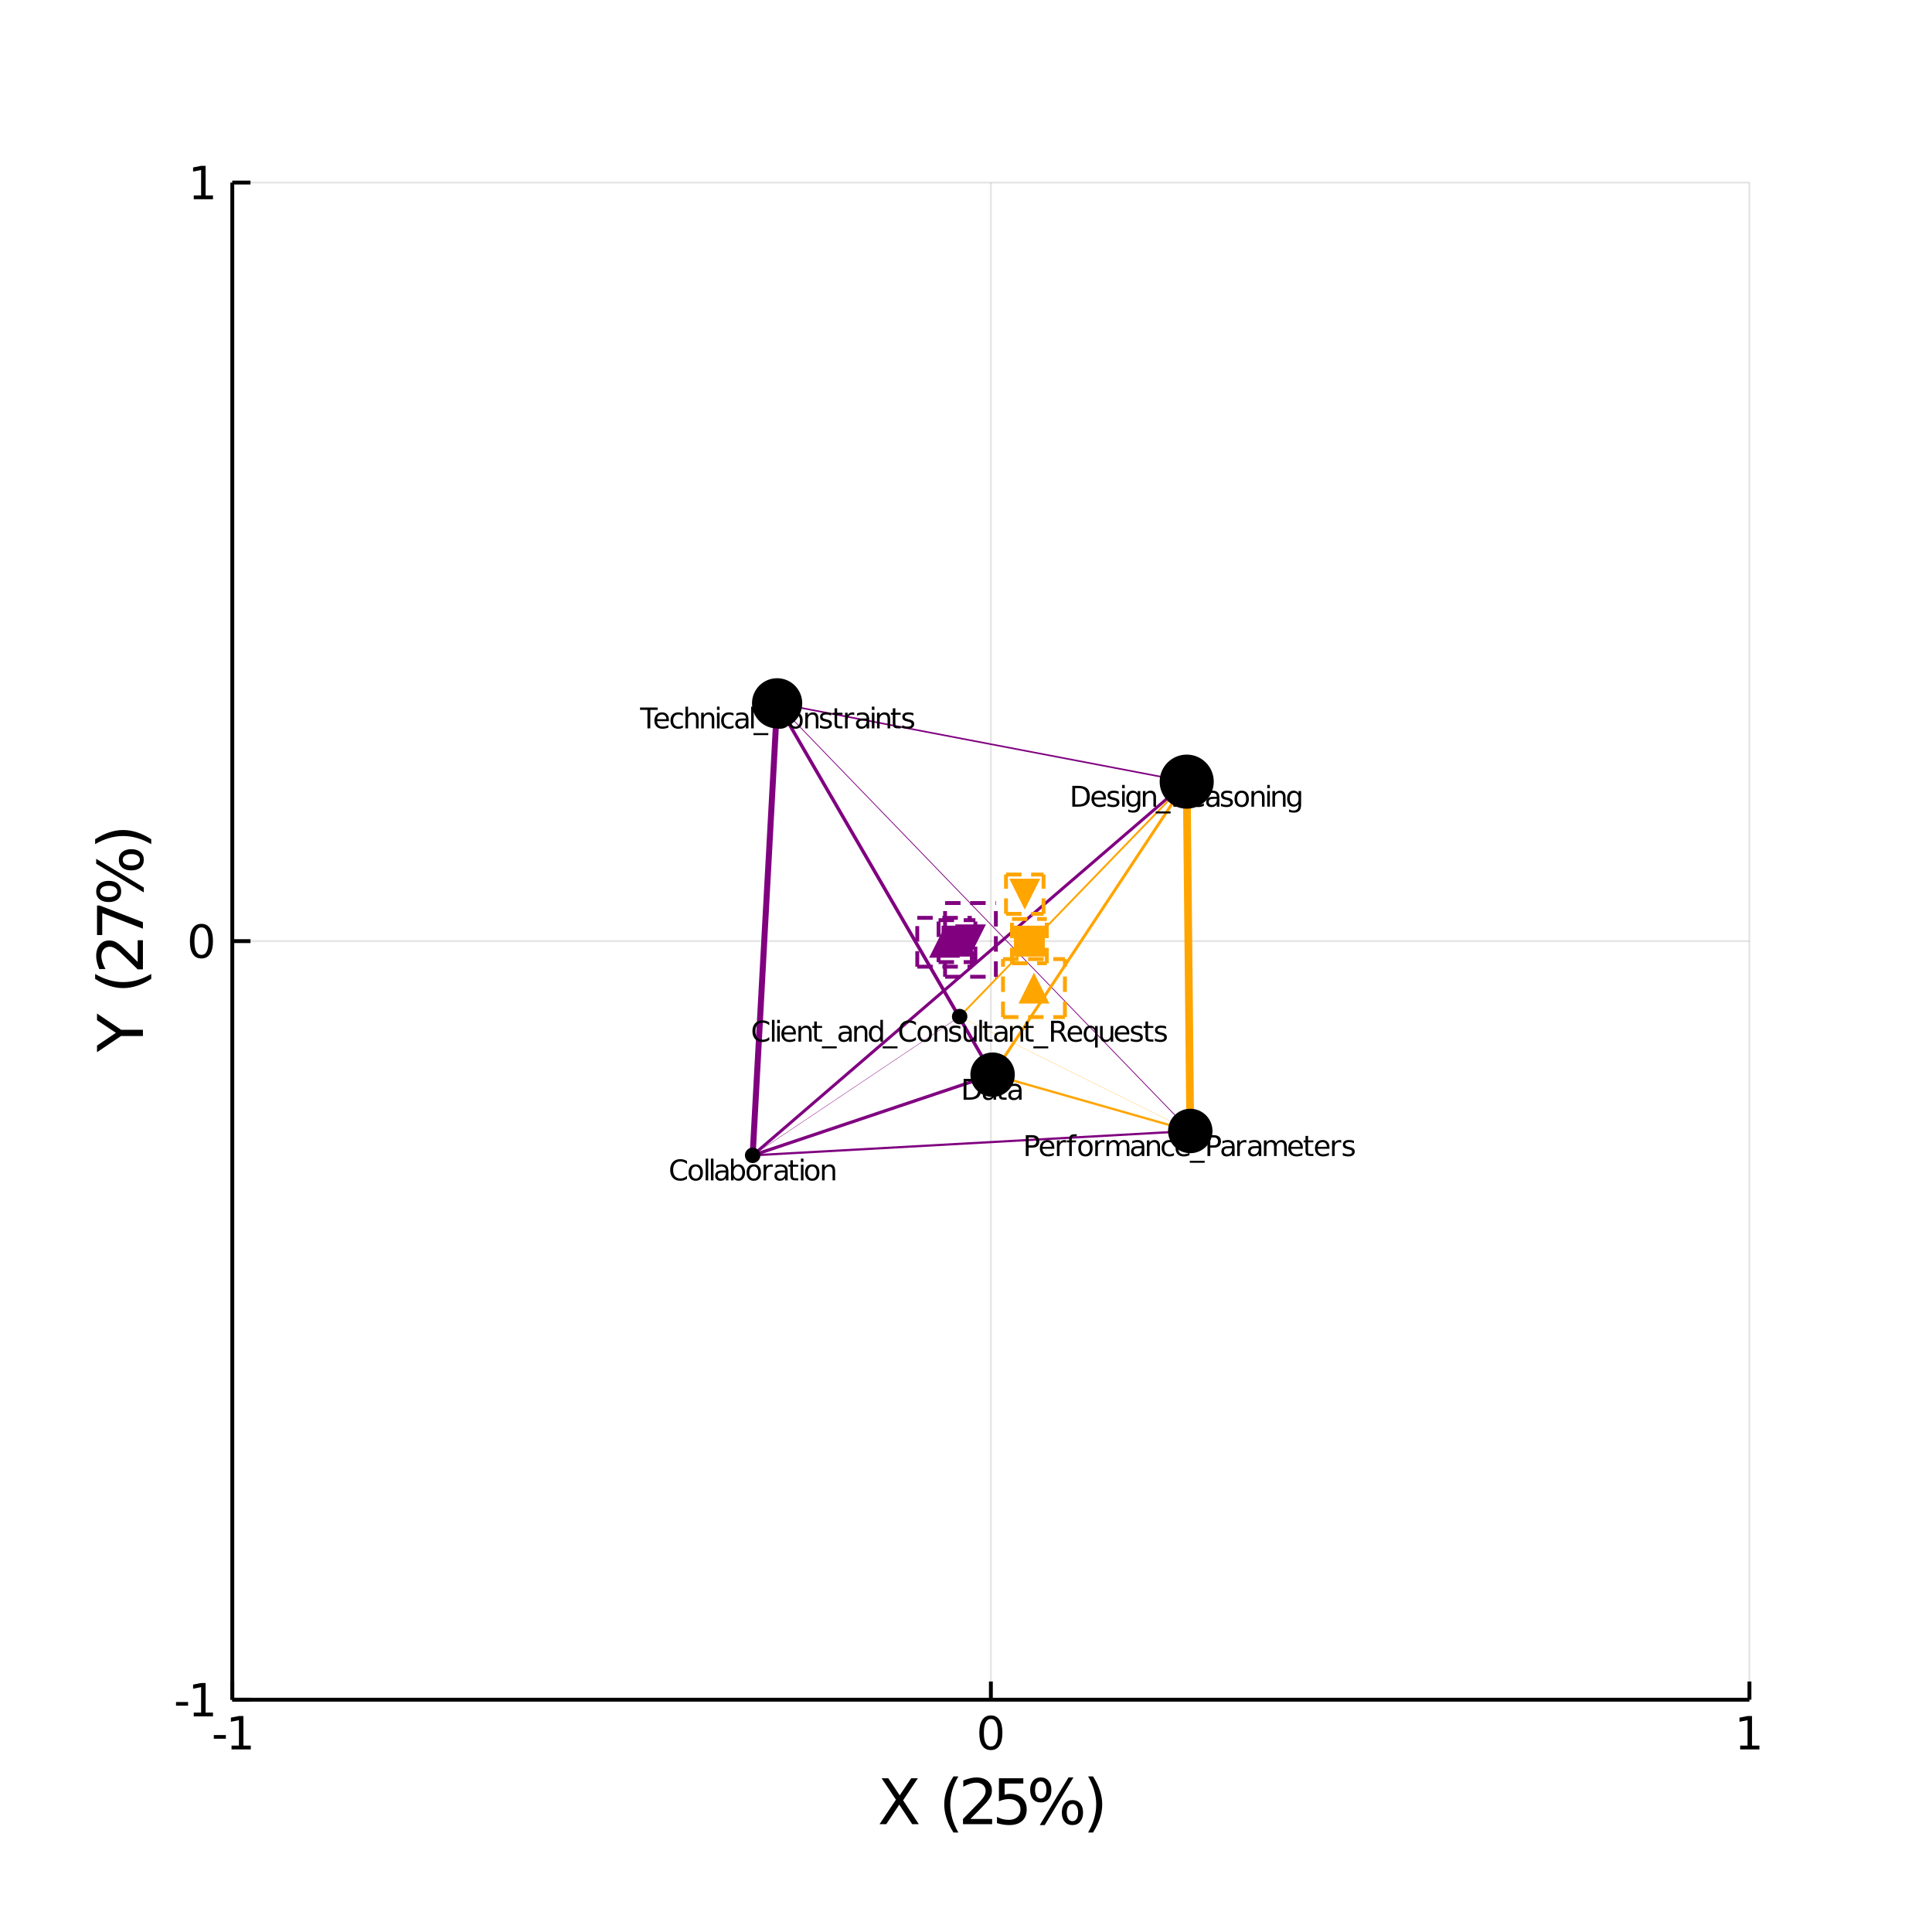<?xml version="1.0" encoding="utf-8"?>
<svg xmlns="http://www.w3.org/2000/svg" xmlns:xlink="http://www.w3.org/1999/xlink" width="500" height="500" viewBox="0 0 2000 2000">
<rect x="0" y="0" width="2000" height="2000" fill="#808080" stroke="none"/>
<defs>
  <clipPath id="clip040">
    <rect x="0" y="0" width="2000" height="2000"/>
  </clipPath>
</defs>
<path clip-path="url(#clip040)" d="
M0 2000 L2000 2000 L2000 0 L0 0  Z
  " fill="#ffffff" fill-rule="evenodd" fill-opacity="1"/>
<defs>
  <clipPath id="clip041">
    <rect x="400" y="200" width="1401" height="1401"/>
  </clipPath>
</defs>
<path clip-path="url(#clip040)" d="
M240.472 1759.53 L1811.02 1759.53 L1811.02 188.976 L240.472 188.976  Z
  " fill="#ffffff" fill-rule="evenodd" fill-opacity="1"/>
<defs>
  <clipPath id="clip042">
    <rect x="240" y="188" width="1572" height="1572"/>
  </clipPath>
</defs>
<polyline clip-path="url(#clip042)" style="stroke:#000000; stroke-width:2; stroke-opacity:0.1; fill:none" points="
  240.472,1759.53 240.472,188.976 
  "/>
<polyline clip-path="url(#clip042)" style="stroke:#000000; stroke-width:2; stroke-opacity:0.1; fill:none" points="
  1025.75,1759.53 1025.75,188.976 
  "/>
<polyline clip-path="url(#clip042)" style="stroke:#000000; stroke-width:2; stroke-opacity:0.1; fill:none" points="
  1811.02,1759.53 1811.02,188.976 
  "/>
<polyline clip-path="url(#clip042)" style="stroke:#000000; stroke-width:2; stroke-opacity:0.1; fill:none" points="
  240.472,1759.53 1811.02,1759.53 
  "/>
<polyline clip-path="url(#clip042)" style="stroke:#000000; stroke-width:2; stroke-opacity:0.1; fill:none" points="
  240.472,974.252 1811.02,974.252 
  "/>
<polyline clip-path="url(#clip042)" style="stroke:#000000; stroke-width:2; stroke-opacity:0.1; fill:none" points="
  240.472,188.976 1811.02,188.976 
  "/>
<polyline clip-path="url(#clip040)" style="stroke:#000000; stroke-width:4; stroke-opacity:1; fill:none" points="
  240.472,1759.53 1811.02,1759.53 
  "/>
<polyline clip-path="url(#clip040)" style="stroke:#000000; stroke-width:4; stroke-opacity:1; fill:none" points="
  240.472,1759.53 240.472,188.976 
  "/>
<polyline clip-path="url(#clip040)" style="stroke:#000000; stroke-width:4; stroke-opacity:1; fill:none" points="
  240.472,1759.53 240.472,1740.68 
  "/>
<polyline clip-path="url(#clip040)" style="stroke:#000000; stroke-width:4; stroke-opacity:1; fill:none" points="
  1025.75,1759.53 1025.75,1740.68 
  "/>
<polyline clip-path="url(#clip040)" style="stroke:#000000; stroke-width:4; stroke-opacity:1; fill:none" points="
  1811.02,1759.53 1811.02,1740.68 
  "/>
<polyline clip-path="url(#clip040)" style="stroke:#000000; stroke-width:4; stroke-opacity:1; fill:none" points="
  240.472,1759.53 259.319,1759.53 
  "/>
<polyline clip-path="url(#clip040)" style="stroke:#000000; stroke-width:4; stroke-opacity:1; fill:none" points="
  240.472,974.252 259.319,974.252 
  "/>
<polyline clip-path="url(#clip040)" style="stroke:#000000; stroke-width:4; stroke-opacity:1; fill:none" points="
  240.472,188.976 259.319,188.976 
  "/>
<path clip-path="url(#clip040)" d="M 0 0 M221.341 1796.12 L233.817 1796.12 L233.817 1799.91 L221.341 1799.91 L221.341 1796.12 Z" fill="#000000" fill-rule="evenodd" fill-opacity="1" /><path clip-path="url(#clip040)" d="M 0 0 M239.697 1807.06 L247.336 1807.06 L247.336 1780.7 L239.026 1782.37 L239.026 1778.11 L247.29 1776.44 L251.965 1776.44 L251.965 1807.06 L259.604 1807.06 L259.604 1811 L239.697 1811 L239.697 1807.06 Z" fill="#000000" fill-rule="evenodd" fill-opacity="1" /><path clip-path="url(#clip040)" d="M 0 0 M1025.75 1779.52 Q1022.14 1779.52 1020.31 1783.08 Q1018.5 1786.62 1018.5 1793.75 Q1018.5 1800.86 1020.31 1804.43 Q1022.14 1807.97 1025.75 1807.97 Q1029.38 1807.97 1031.19 1804.43 Q1033.02 1800.86 1033.02 1793.75 Q1033.02 1786.62 1031.19 1783.08 Q1029.38 1779.52 1025.75 1779.52 M1025.75 1775.81 Q1031.56 1775.81 1034.61 1780.42 Q1037.69 1785 1037.69 1793.75 Q1037.69 1802.48 1034.61 1807.09 Q1031.56 1811.67 1025.75 1811.67 Q1019.94 1811.67 1016.86 1807.09 Q1013.8 1802.48 1013.8 1793.75 Q1013.8 1785 1016.86 1780.42 Q1019.94 1775.81 1025.75 1775.81 Z" fill="#000000" fill-rule="evenodd" fill-opacity="1" /><path clip-path="url(#clip040)" d="M 0 0 M1801.41 1807.06 L1809.04 1807.06 L1809.04 1780.7 L1800.73 1782.37 L1800.73 1778.11 L1809 1776.44 L1813.67 1776.44 L1813.67 1807.06 L1821.31 1807.06 L1821.31 1811 L1801.41 1811 L1801.41 1807.06 Z" fill="#000000" fill-rule="evenodd" fill-opacity="1" /><path clip-path="url(#clip040)" d="M 0 0 M182.209 1761.92 L194.686 1761.92 L194.686 1765.72 L182.209 1765.72 L182.209 1761.92 Z" fill="#000000" fill-rule="evenodd" fill-opacity="1" /><path clip-path="url(#clip040)" d="M 0 0 M200.565 1772.87 L208.204 1772.87 L208.204 1746.51 L199.894 1748.17 L199.894 1743.91 L208.158 1742.25 L212.834 1742.25 L212.834 1772.87 L220.472 1772.87 L220.472 1776.81 L200.565 1776.81 L200.565 1772.87 Z" fill="#000000" fill-rule="evenodd" fill-opacity="1" /><path clip-path="url(#clip040)" d="M 0 0 M208.528 960.051 Q204.917 960.051 203.088 963.615 Q201.283 967.157 201.283 974.287 Q201.283 981.393 203.088 984.958 Q204.917 988.5 208.528 988.5 Q212.162 988.5 213.968 984.958 Q215.797 981.393 215.797 974.287 Q215.797 967.157 213.968 963.615 Q212.162 960.051 208.528 960.051 M208.528 956.347 Q214.338 956.347 217.394 960.953 Q220.472 965.537 220.472 974.287 Q220.472 983.013 217.394 987.62 Q214.338 992.203 208.528 992.203 Q202.718 992.203 199.639 987.62 Q196.584 983.013 196.584 974.287 Q196.584 965.537 199.639 960.953 Q202.718 956.347 208.528 956.347 Z" fill="#000000" fill-rule="evenodd" fill-opacity="1" /><path clip-path="url(#clip040)" d="M 0 0 M200.565 202.321 L208.204 202.321 L208.204 175.956 L199.894 177.622 L199.894 173.363 L208.158 171.696 L212.834 171.696 L212.834 202.321 L220.472 202.321 L220.472 206.256 L200.565 206.256 L200.565 202.321 Z" fill="#000000" fill-rule="evenodd" fill-opacity="1" /><path clip-path="url(#clip040)" d="M 0 0 M912.661 1840.87 L919.568 1840.87 L931.376 1858.54 L943.248 1840.87 L950.155 1840.87 L934.878 1863.69 L951.174 1888.39 L944.267 1888.39 L930.899 1868.18 L917.436 1888.39 L910.497 1888.39 L927.462 1863.02 L912.661 1840.87 Z" fill="#000000" fill-rule="evenodd" fill-opacity="1" /><path clip-path="url(#clip040)" d="M 0 0 M992.105 1838.93 Q987.84 1846.25 985.771 1853.41 Q983.703 1860.57 983.703 1867.93 Q983.703 1875.28 985.771 1882.5 Q987.872 1889.7 992.105 1896.99 L987.013 1896.99 Q982.238 1889.51 979.851 1882.28 Q977.496 1875.06 977.496 1867.93 Q977.496 1860.83 979.851 1853.63 Q982.207 1846.44 987.013 1838.93 L992.105 1838.93 Z" fill="#000000" fill-rule="evenodd" fill-opacity="1" /><path clip-path="url(#clip040)" d="M 0 0 M1004.61 1882.98 L1027.05 1882.98 L1027.05 1888.39 L996.88 1888.39 L996.88 1882.98 Q1000.54 1879.19 1006.84 1872.83 Q1013.18 1866.43 1014.8 1864.58 Q1017.89 1861.11 1019.1 1858.73 Q1020.34 1856.31 1020.34 1853.98 Q1020.34 1850.2 1017.66 1847.81 Q1015.02 1845.42 1010.76 1845.42 Q1007.73 1845.42 1004.36 1846.47 Q1001.02 1847.52 997.198 1849.66 L997.198 1843.16 Q1001.08 1841.6 1004.45 1840.81 Q1007.83 1840.01 1010.63 1840.01 Q1018.01 1840.01 1022.41 1843.7 Q1026.8 1847.4 1026.8 1853.57 Q1026.8 1856.5 1025.68 1859.14 Q1024.6 1861.75 1021.71 1865.32 Q1020.91 1866.24 1016.65 1870.66 Q1012.38 1875.06 1004.61 1882.98 Z" fill="#000000" fill-rule="evenodd" fill-opacity="1" /><path clip-path="url(#clip040)" d="M 0 0 M1034.09 1840.87 L1059.33 1840.87 L1059.33 1846.28 L1039.98 1846.28 L1039.98 1857.93 Q1041.38 1857.45 1042.78 1857.23 Q1044.18 1856.98 1045.58 1856.98 Q1053.53 1856.98 1058.18 1861.34 Q1062.83 1865.7 1062.83 1873.15 Q1062.83 1880.82 1058.05 1885.08 Q1053.28 1889.31 1044.59 1889.31 Q1041.6 1889.31 1038.48 1888.81 Q1035.39 1888.3 1032.08 1887.28 L1032.08 1880.82 Q1034.95 1882.38 1038 1883.14 Q1041.06 1883.9 1044.46 1883.9 Q1049.97 1883.9 1053.18 1881.01 Q1056.4 1878.11 1056.4 1873.15 Q1056.4 1868.18 1053.18 1865.28 Q1049.97 1862.39 1044.46 1862.39 Q1041.89 1862.39 1039.31 1862.96 Q1036.76 1863.53 1034.09 1864.74 L1034.09 1840.87 Z" fill="#000000" fill-rule="evenodd" fill-opacity="1" /><path clip-path="url(#clip040)" d="M 0 0 M1110.22 1867.48 Q1107.45 1867.48 1105.86 1869.84 Q1104.3 1872.19 1104.3 1876.39 Q1104.3 1880.53 1105.86 1882.92 Q1107.45 1885.27 1110.22 1885.27 Q1112.93 1885.27 1114.49 1882.92 Q1116.08 1880.53 1116.08 1876.39 Q1116.08 1872.22 1114.49 1869.87 Q1112.93 1867.48 1110.22 1867.48 M1110.22 1863.44 Q1115.25 1863.44 1118.21 1866.94 Q1121.17 1870.44 1121.17 1876.39 Q1121.17 1882.34 1118.18 1885.85 Q1115.22 1889.31 1110.22 1889.31 Q1105.13 1889.31 1102.17 1885.85 Q1099.21 1882.34 1099.21 1876.39 Q1099.21 1870.41 1102.17 1866.94 Q1105.16 1863.44 1110.22 1863.44 M1077.37 1844.05 Q1074.64 1844.05 1073.05 1846.44 Q1071.49 1848.8 1071.49 1852.93 Q1071.49 1857.14 1073.05 1859.49 Q1074.6 1861.85 1077.37 1861.85 Q1080.14 1861.85 1081.7 1859.49 Q1083.29 1857.14 1083.29 1852.93 Q1083.29 1848.83 1081.7 1846.44 Q1080.11 1844.05 1077.37 1844.05 M1106.12 1840.01 L1111.21 1840.01 L1081.48 1889.31 L1076.39 1889.31 L1106.12 1840.01 M1077.37 1840.01 Q1082.4 1840.01 1085.39 1843.51 Q1088.39 1846.98 1088.39 1852.93 Q1088.39 1858.95 1085.39 1862.42 Q1082.43 1865.89 1077.37 1865.89 Q1072.31 1865.89 1069.35 1862.42 Q1066.42 1858.92 1066.42 1852.93 Q1066.42 1847.01 1069.38 1843.51 Q1072.35 1840.01 1077.37 1840.01 Z" fill="#000000" fill-rule="evenodd" fill-opacity="1" /><path clip-path="url(#clip040)" d="M 0 0 M1126.39 1838.93 L1131.48 1838.93 Q1136.26 1846.44 1138.61 1853.63 Q1141 1860.83 1141 1867.93 Q1141 1875.06 1138.61 1882.28 Q1136.26 1889.51 1131.48 1896.99 L1126.39 1896.99 Q1130.62 1889.7 1132.69 1882.5 Q1134.79 1875.28 1134.79 1867.93 Q1134.79 1860.57 1132.69 1853.41 Q1130.62 1846.25 1126.39 1838.93 Z" fill="#000000" fill-rule="evenodd" fill-opacity="1" /><path clip-path="url(#clip040)" d="M 0 0 M100.433 1089.26 L100.433 1082.36 L119.975 1069.18 L100.433 1056.1 L100.433 1049.19 L125.323 1066 L147.953 1066 L147.953 1072.46 L125.323 1072.46 L100.433 1089.26 Z" fill="#000000" fill-rule="evenodd" fill-opacity="1" /><path clip-path="url(#clip040)" d="M 0 0 M98.491 1008.26 Q105.812 1012.53 112.973 1014.59 Q120.135 1016.66 127.487 1016.66 Q134.839 1016.66 142.064 1014.59 Q149.258 1012.49 156.546 1008.26 L156.546 1013.35 Q149.067 1018.13 141.842 1020.51 Q134.617 1022.87 127.487 1022.87 Q120.389 1022.87 113.196 1020.51 Q106.003 1018.16 98.491 1013.35 L98.491 1008.26 Z" fill="#000000" fill-rule="evenodd" fill-opacity="1" /><path clip-path="url(#clip040)" d="M 0 0 M142.542 995.752 L142.542 973.313 L147.953 973.313 L147.953 1003.49 L142.542 1003.49 Q138.754 999.826 132.389 993.524 Q125.991 987.19 124.145 985.567 Q120.676 982.48 118.289 981.27 Q115.87 980.029 113.546 980.029 Q109.759 980.029 107.371 982.702 Q104.984 985.344 104.984 989.609 Q104.984 992.633 106.035 996.007 Q107.085 999.349 109.217 1003.17 L102.724 1003.17 Q101.165 999.285 100.369 995.911 Q99.573 992.537 99.573 989.737 Q99.573 982.352 103.265 977.96 Q106.958 973.568 113.132 973.568 Q116.061 973.568 118.702 974.682 Q121.312 975.764 124.877 978.66 Q125.8 979.456 130.224 983.721 Q134.617 987.986 142.542 995.752 Z" fill="#000000" fill-rule="evenodd" fill-opacity="1" /><path clip-path="url(#clip040)" d="M 0 0 M100.433 967.966 L100.433 937.41 L103.17 937.41 L147.953 954.662 L147.953 961.377 L105.844 945.145 L105.844 967.966 L100.433 967.966 Z" fill="#000000" fill-rule="evenodd" fill-opacity="1" /><path clip-path="url(#clip040)" d="M 0 0 M127.041 890.018 Q127.041 892.787 129.397 894.378 Q131.752 895.938 135.953 895.938 Q140.091 895.938 142.478 894.378 Q144.834 892.787 144.834 890.018 Q144.834 887.312 142.478 885.753 Q140.091 884.161 135.953 884.161 Q131.784 884.161 129.429 885.753 Q127.041 887.312 127.041 890.018 M122.999 890.018 Q122.999 884.989 126.5 882.029 Q130.001 879.069 135.953 879.069 Q141.905 879.069 145.406 882.061 Q148.876 885.021 148.876 890.018 Q148.876 895.11 145.406 898.07 Q141.905 901.03 135.953 901.03 Q129.97 901.03 126.5 898.07 Q122.999 895.078 122.999 890.018 M103.616 922.865 Q103.616 925.602 106.003 927.193 Q108.358 928.753 112.496 928.753 Q116.697 928.753 119.052 927.193 Q121.408 925.634 121.408 922.865 Q121.408 920.096 119.052 918.536 Q116.697 916.945 112.496 916.945 Q108.39 916.945 106.003 918.536 Q103.616 920.128 103.616 922.865 M99.573 894.124 L99.573 889.031 L148.876 918.759 L148.876 923.851 L99.573 894.124 M99.573 922.865 Q99.573 917.836 103.075 914.844 Q106.544 911.852 112.496 911.852 Q118.511 911.852 121.981 914.844 Q125.45 917.804 125.45 922.865 Q125.45 927.926 121.981 930.886 Q118.48 933.814 112.496 933.814 Q106.576 933.814 103.075 930.854 Q99.573 927.894 99.573 922.865 Z" fill="#000000" fill-rule="evenodd" fill-opacity="1" /><path clip-path="url(#clip040)" d="M 0 0 M98.491 873.849 L98.491 868.756 Q106.003 863.982 113.196 861.627 Q120.389 859.24 127.487 859.24 Q134.617 859.24 141.842 861.627 Q149.067 863.982 156.546 868.756 L156.546 873.849 Q149.258 869.616 142.064 867.547 Q134.839 865.446 127.487 865.446 Q120.135 865.446 112.973 867.547 Q105.812 869.616 98.491 873.849 Z" fill="#000000" fill-rule="evenodd" fill-opacity="1" /><polyline clip-path="url(#clip042)" style="stroke:#800080; stroke-width:0.81; stroke-opacity:1; fill:none" points="
  804.469,728.089 1232.17,1170.8 
  "/>
<polyline clip-path="url(#clip042)" style="stroke:#800080; stroke-width:0.064; stroke-opacity:1; fill:none" points="
  993.427,1052.35 1027.53,1112.52 
  "/>
<polyline clip-path="url(#clip042)" style="stroke:#800080; stroke-width:0.378; stroke-opacity:1; fill:none" points="
  779.142,1196 993.427,1052.35 
  "/>
<polyline clip-path="url(#clip042)" style="stroke:#800080; stroke-width:3.133; stroke-opacity:1; fill:none" points="
  779.142,1196 1228.48,809.16 
  "/>
<polyline clip-path="url(#clip042)" style="stroke:#ffa500; stroke-width:2.35; stroke-opacity:1; fill:none" points="
  1027.53,1112.52 1232.17,1170.8 
  "/>
<polyline clip-path="url(#clip042)" style="stroke:#800080; stroke-width:3.342; stroke-opacity:1; fill:none" points="
  779.142,1196 1027.53,1112.52 
  "/>
<polyline clip-path="url(#clip042)" style="stroke:#ffa500; stroke-width:3.041; stroke-opacity:1; fill:none" points="
  1027.53,1112.52 1228.48,809.16 
  "/>
<polyline clip-path="url(#clip042)" style="stroke:#ffa500; stroke-width:1.958; stroke-opacity:1; fill:none" points="
  993.427,1052.35 1228.48,809.16 
  "/>
<polyline clip-path="url(#clip042)" style="stroke:#800080; stroke-width:6.227; stroke-opacity:1; fill:none" points="
  779.142,1196 804.469,728.089 
  "/>
<polyline clip-path="url(#clip042)" style="stroke:#ffa500; stroke-width:0.218; stroke-opacity:1; fill:none" points="
  993.427,1052.35 1232.17,1170.8 
  "/>
<polyline clip-path="url(#clip042)" style="stroke:#ffa500; stroke-width:8; stroke-opacity:1; fill:none" points="
  1228.48,809.16 1232.17,1170.8 
  "/>
<polyline clip-path="url(#clip042)" style="stroke:#800080; stroke-width:3.524; stroke-opacity:1; fill:none" points="
  804.469,728.089 1027.53,1112.52 
  "/>
<polyline clip-path="url(#clip042)" style="stroke:#800080; stroke-width:2.137; stroke-opacity:1; fill:none" points="
  804.469,728.089 993.427,1052.35 
  "/>
<polyline clip-path="url(#clip042)" style="stroke:#800080; stroke-width:2.276; stroke-opacity:1; fill:none" points="
  779.142,1196 1232.17,1170.8 
  "/>
<polyline clip-path="url(#clip042)" style="stroke:#800080; stroke-width:1.658; stroke-opacity:1; fill:none" points="
  804.469,728.089 1228.48,809.16 
  "/>
<circle clip-path="url(#clip042)" cx="1027.53" cy="1112.52" r="23" fill="#000000" fill-rule="evenodd" fill-opacity="1" stroke="none"/>
<circle clip-path="url(#clip042)" cx="804.469" cy="728.089" r="26" fill="#000000" fill-rule="evenodd" fill-opacity="1" stroke="none"/>
<circle clip-path="url(#clip042)" cx="1232.17" cy="1170.8" r="23" fill="#000000" fill-rule="evenodd" fill-opacity="1" stroke="none"/>
<circle clip-path="url(#clip042)" cx="993.427" cy="1052.35" r="8" fill="#000000" fill-rule="evenodd" fill-opacity="1" stroke="none"/>
<circle clip-path="url(#clip042)" cx="1228.48" cy="809.16" r="28" fill="#000000" fill-rule="evenodd" fill-opacity="1" stroke="none"/>
<circle clip-path="url(#clip042)" cx="779.142" cy="1196" r="8" fill="#000000" fill-rule="evenodd" fill-opacity="1" stroke="none"/>
<path clip-path="url(#clip040)" d="M 0 0 M1000.45 1119.25 L1000.45 1136.04 L1003.98 1136.04 Q1008.45 1136.04 1010.52 1134.02 Q1012.6 1131.99 1012.6 1127.62 Q1012.6 1123.28 1010.52 1121.27 Q1008.45 1119.25 1003.98 1119.25 L1000.45 1119.25 M997.529 1116.84 L1003.53 1116.84 Q1009.81 1116.84 1012.75 1119.46 Q1015.69 1122.07 1015.69 1127.62 Q1015.69 1133.21 1012.73 1135.82 Q1009.78 1138.44 1003.53 1138.44 L997.529 1138.44 L997.529 1116.84 Z" fill="#000000" fill-rule="evenodd" fill-opacity="1" /><path clip-path="url(#clip040)" d="M 0 0 M1025.84 1130.3 Q1022.62 1130.3 1021.37 1131.04 Q1020.13 1131.77 1020.13 1133.55 Q1020.13 1134.97 1021.05 1135.81 Q1021.99 1136.64 1023.6 1136.64 Q1025.81 1136.64 1027.14 1135.07 Q1028.49 1133.5 1028.49 1130.89 L1028.49 1130.3 L1025.84 1130.3 M1031.15 1129.2 L1031.15 1138.44 L1028.49 1138.44 L1028.49 1135.98 Q1027.58 1137.46 1026.22 1138.17 Q1024.86 1138.86 1022.89 1138.86 Q1020.4 1138.86 1018.93 1137.47 Q1017.46 1136.07 1017.46 1133.73 Q1017.46 1130.99 1019.29 1129.6 Q1021.13 1128.21 1024.76 1128.21 L1028.49 1128.21 L1028.49 1127.95 Q1028.49 1126.12 1027.27 1125.12 Q1026.07 1124.11 1023.89 1124.11 Q1022.5 1124.11 1021.18 1124.44 Q1019.87 1124.77 1018.65 1125.44 L1018.65 1122.98 Q1020.11 1122.41 1021.49 1122.14 Q1022.86 1121.85 1024.16 1121.85 Q1027.68 1121.85 1029.41 1123.67 Q1031.15 1125.5 1031.15 1129.2 Z" fill="#000000" fill-rule="evenodd" fill-opacity="1" /><path clip-path="url(#clip040)" d="M 0 0 M1036.58 1117.64 L1036.58 1122.24 L1042.06 1122.24 L1042.06 1124.31 L1036.58 1124.31 L1036.58 1133.11 Q1036.58 1135.09 1037.11 1135.65 Q1037.66 1136.22 1039.33 1136.22 L1042.06 1136.22 L1042.06 1138.44 L1039.33 1138.44 Q1036.24 1138.44 1035.07 1137.3 Q1033.9 1136.14 1033.9 1133.11 L1033.9 1124.31 L1031.95 1124.31 L1031.95 1122.24 L1033.9 1122.24 L1033.9 1117.64 L1036.58 1117.64 Z" fill="#000000" fill-rule="evenodd" fill-opacity="1" /><path clip-path="url(#clip040)" d="M 0 0 M1052.22 1130.3 Q1048.99 1130.3 1047.75 1131.04 Q1046.5 1131.77 1046.5 1133.55 Q1046.5 1134.97 1047.43 1135.81 Q1048.37 1136.64 1049.97 1136.64 Q1052.19 1136.64 1053.52 1135.07 Q1054.86 1133.5 1054.86 1130.89 L1054.86 1130.3 L1052.22 1130.3 M1057.53 1129.2 L1057.53 1138.44 L1054.86 1138.44 L1054.86 1135.98 Q1053.95 1137.46 1052.59 1138.17 Q1051.23 1138.86 1049.26 1138.86 Q1046.78 1138.86 1045.3 1137.47 Q1043.84 1136.07 1043.84 1133.73 Q1043.84 1130.99 1045.66 1129.6 Q1047.5 1128.21 1051.13 1128.21 L1054.86 1128.21 L1054.86 1127.95 Q1054.86 1126.12 1053.65 1125.12 Q1052.45 1124.11 1050.26 1124.11 Q1048.87 1124.11 1047.56 1124.44 Q1046.24 1124.77 1045.03 1125.44 L1045.03 1122.98 Q1046.49 1122.41 1047.86 1122.14 Q1049.24 1121.85 1050.54 1121.85 Q1054.05 1121.85 1055.79 1123.67 Q1057.53 1125.5 1057.53 1129.2 Z" fill="#000000" fill-rule="evenodd" fill-opacity="1" /><path clip-path="url(#clip040)" d="M 0 0 M662.564 732.409 L680.836 732.409 L680.836 734.868 L673.169 734.868 L673.169 754.009 L670.232 754.009 L670.232 734.868 L662.564 734.868 L662.564 732.409 Z" fill="#000000" fill-rule="evenodd" fill-opacity="1" /><path clip-path="url(#clip040)" d="M 0 0 M692.454 745.242 L692.454 746.544 L680.214 746.544 Q680.388 749.292 681.864 750.739 Q683.354 752.171 686.001 752.171 Q687.535 752.171 688.967 751.795 Q690.414 751.419 691.832 750.667 L691.832 753.184 Q690.399 753.792 688.895 754.11 Q687.39 754.428 685.842 754.428 Q681.965 754.428 679.693 752.171 Q677.437 749.915 677.437 746.066 Q677.437 742.088 679.578 739.758 Q681.733 737.415 685.379 737.415 Q688.649 737.415 690.544 739.527 Q692.454 741.625 692.454 745.242 M689.792 744.46 Q689.763 742.276 688.562 740.974 Q687.376 739.672 685.408 739.672 Q683.18 739.672 681.835 740.93 Q680.504 742.189 680.301 744.475 L689.792 744.46 Z" fill="#000000" fill-rule="evenodd" fill-opacity="1" /><path clip-path="url(#clip040)" d="M 0 0 M706.907 738.427 L706.907 740.916 Q705.778 740.294 704.635 739.99 Q703.507 739.672 702.35 739.672 Q699.76 739.672 698.328 741.321 Q696.895 742.956 696.895 745.921 Q696.895 748.887 698.328 750.537 Q699.76 752.171 702.35 752.171 Q703.507 752.171 704.635 751.868 Q705.778 751.549 706.907 750.927 L706.907 753.387 Q705.793 753.908 704.592 754.168 Q703.406 754.428 702.06 754.428 Q698.4 754.428 696.244 752.128 Q694.089 749.828 694.089 745.921 Q694.089 741.957 696.259 739.686 Q698.443 737.415 702.234 737.415 Q703.464 737.415 704.635 737.675 Q705.807 737.921 706.907 738.427 Z" fill="#000000" fill-rule="evenodd" fill-opacity="1" /><path clip-path="url(#clip040)" d="M 0 0 M723.168 744.229 L723.168 754.009 L720.506 754.009 L720.506 744.316 Q720.506 742.015 719.609 740.872 Q718.712 739.729 716.918 739.729 Q714.763 739.729 713.519 741.104 Q712.274 742.478 712.274 744.851 L712.274 754.009 L709.598 754.009 L709.598 731.497 L712.274 731.497 L712.274 740.323 Q713.229 738.861 714.517 738.138 Q715.819 737.415 717.512 737.415 Q720.304 737.415 721.736 739.151 Q723.168 740.872 723.168 744.229 Z" fill="#000000" fill-rule="evenodd" fill-opacity="1" /><path clip-path="url(#clip040)" d="M 0 0 M739.43 744.229 L739.43 754.009 L736.768 754.009 L736.768 744.316 Q736.768 742.015 735.871 740.872 Q734.974 739.729 733.18 739.729 Q731.024 739.729 729.78 741.104 Q728.536 742.478 728.536 744.851 L728.536 754.009 L725.859 754.009 L725.859 737.805 L728.536 737.805 L728.536 740.323 Q729.491 738.861 730.778 738.138 Q732.08 737.415 733.773 737.415 Q736.565 737.415 737.998 739.151 Q739.43 740.872 739.43 744.229 Z" fill="#000000" fill-rule="evenodd" fill-opacity="1" /><path clip-path="url(#clip040)" d="M 0 0 M742.222 737.805 L744.884 737.805 L744.884 754.009 L742.222 754.009 L742.222 737.805 M742.222 731.497 L744.884 731.497 L744.884 734.868 L742.222 734.868 L742.222 731.497 Z" fill="#000000" fill-rule="evenodd" fill-opacity="1" /><path clip-path="url(#clip040)" d="M 0 0 M759.337 738.427 L759.337 740.916 Q758.209 740.294 757.066 739.99 Q755.937 739.672 754.78 739.672 Q752.19 739.672 750.758 741.321 Q749.326 742.956 749.326 745.921 Q749.326 748.887 750.758 750.537 Q752.19 752.171 754.78 752.171 Q755.937 752.171 757.066 751.868 Q758.209 751.549 759.337 750.927 L759.337 753.387 Q758.223 753.908 757.022 754.168 Q755.836 754.428 754.491 754.428 Q750.83 754.428 748.675 752.128 Q746.519 749.828 746.519 745.921 Q746.519 741.957 748.689 739.686 Q750.874 737.415 754.664 737.415 Q755.894 737.415 757.066 737.675 Q758.238 737.921 759.337 738.427 Z" fill="#000000" fill-rule="evenodd" fill-opacity="1" /><path clip-path="url(#clip040)" d="M 0 0 M769.493 745.864 Q766.267 745.864 765.023 746.601 Q763.779 747.339 763.779 749.119 Q763.779 750.537 764.705 751.376 Q765.645 752.2 767.251 752.2 Q769.464 752.2 770.795 750.638 Q772.141 749.061 772.141 746.457 L772.141 745.864 L769.493 745.864 M774.803 744.764 L774.803 754.009 L772.141 754.009 L772.141 751.549 Q771.229 753.025 769.869 753.734 Q768.51 754.428 766.542 754.428 Q764.054 754.428 762.578 753.039 Q761.117 751.636 761.117 749.292 Q761.117 746.558 762.94 745.169 Q764.777 743.78 768.408 743.78 L772.141 743.78 L772.141 743.52 Q772.141 741.682 770.926 740.684 Q769.725 739.672 767.54 739.672 Q766.151 739.672 764.835 740.004 Q763.518 740.337 762.303 741.003 L762.303 738.543 Q763.764 737.979 765.139 737.704 Q766.513 737.415 767.815 737.415 Q771.331 737.415 773.067 739.237 Q774.803 741.06 774.803 744.764 Z" fill="#000000" fill-rule="evenodd" fill-opacity="1" /><path clip-path="url(#clip040)" d="M 0 0 M777.595 731.497 L780.257 731.497 L780.257 754.009 L777.595 754.009 L777.595 731.497 Z" fill="#000000" fill-rule="evenodd" fill-opacity="1" /><path clip-path="url(#clip040)" d="M 0 0 M795.361 758.928 L795.361 760.997 L779.968 760.997 L779.968 758.928 L795.361 758.928 Z" fill="#000000" fill-rule="evenodd" fill-opacity="1" /><path clip-path="url(#clip040)" d="M 0 0 M814.444 734.073 L814.444 737.154 Q812.968 735.78 811.29 735.1 Q809.626 734.42 807.745 734.42 Q804.042 734.42 802.074 736.691 Q800.107 738.948 800.107 743.231 Q800.107 747.498 802.074 749.77 Q804.042 752.027 807.745 752.027 Q809.626 752.027 811.29 751.347 Q812.968 750.667 814.444 749.292 L814.444 752.345 Q812.91 753.387 811.189 753.908 Q809.482 754.428 807.572 754.428 Q802.667 754.428 799.846 751.434 Q797.025 748.424 797.025 743.231 Q797.025 738.022 799.846 735.027 Q802.667 732.018 807.572 732.018 Q809.51 732.018 811.218 732.539 Q812.939 733.045 814.444 734.073 Z" fill="#000000" fill-rule="evenodd" fill-opacity="1" /><path clip-path="url(#clip040)" d="M 0 0 M823.515 739.672 Q821.374 739.672 820.13 741.35 Q818.885 743.014 818.885 745.921 Q818.885 748.829 820.115 750.508 Q821.359 752.171 823.515 752.171 Q825.642 752.171 826.886 750.493 Q828.13 748.815 828.13 745.921 Q828.13 743.042 826.886 741.364 Q825.642 739.672 823.515 739.672 M823.515 737.415 Q826.987 737.415 828.969 739.672 Q830.951 741.928 830.951 745.921 Q830.951 749.9 828.969 752.171 Q826.987 754.428 823.515 754.428 Q820.028 754.428 818.046 752.171 Q816.079 749.9 816.079 745.921 Q816.079 741.928 818.046 739.672 Q820.028 737.415 823.515 737.415 Z" fill="#000000" fill-rule="evenodd" fill-opacity="1" /><path clip-path="url(#clip040)" d="M 0 0 M847.213 744.229 L847.213 754.009 L844.551 754.009 L844.551 744.316 Q844.551 742.015 843.654 740.872 Q842.757 739.729 840.963 739.729 Q838.807 739.729 837.563 741.104 Q836.319 742.478 836.319 744.851 L836.319 754.009 L833.642 754.009 L833.642 737.805 L836.319 737.805 L836.319 740.323 Q837.274 738.861 838.561 738.138 Q839.863 737.415 841.556 737.415 Q844.348 737.415 845.781 739.151 Q847.213 740.872 847.213 744.229 Z" fill="#000000" fill-rule="evenodd" fill-opacity="1" /><path clip-path="url(#clip040)" d="M 0 0 M860.335 738.283 L860.335 740.8 Q859.206 740.221 857.991 739.932 Q856.776 739.643 855.474 739.643 Q853.492 739.643 852.493 740.25 Q851.51 740.858 851.51 742.073 Q851.51 742.999 852.219 743.534 Q852.927 744.055 855.069 744.533 L855.98 744.735 Q858.816 745.343 860.002 746.457 Q861.203 747.556 861.203 749.538 Q861.203 751.795 859.409 753.112 Q857.629 754.428 854.504 754.428 Q853.202 754.428 851.785 754.168 Q850.381 753.922 848.819 753.416 L848.819 750.667 Q850.294 751.434 851.727 751.824 Q853.159 752.2 854.562 752.2 Q856.443 752.2 857.456 751.564 Q858.469 750.913 858.469 749.741 Q858.469 748.656 857.731 748.077 Q857.007 747.498 854.533 746.963 L853.607 746.746 Q851.134 746.225 850.034 745.155 Q848.934 744.07 848.934 742.189 Q848.934 739.903 850.555 738.659 Q852.175 737.415 855.155 737.415 Q856.631 737.415 857.933 737.632 Q859.235 737.849 860.335 738.283 Z" fill="#000000" fill-rule="evenodd" fill-opacity="1" /><path clip-path="url(#clip040)" d="M 0 0 M866.628 733.205 L866.628 737.805 L872.111 737.805 L872.111 739.874 L866.628 739.874 L866.628 748.67 Q866.628 750.652 867.164 751.217 Q867.713 751.781 869.377 751.781 L872.111 751.781 L872.111 754.009 L869.377 754.009 Q866.295 754.009 865.124 752.866 Q863.952 751.708 863.952 748.67 L863.952 739.874 L861.999 739.874 L861.999 737.805 L863.952 737.805 L863.952 733.205 L866.628 733.205 Z" fill="#000000" fill-rule="evenodd" fill-opacity="1" /><path clip-path="url(#clip040)" d="M 0 0 M884.293 740.294 Q883.845 740.033 883.309 739.917 Q882.788 739.787 882.152 739.787 Q879.895 739.787 878.68 741.263 Q877.479 742.724 877.479 745.473 L877.479 754.009 L874.802 754.009 L874.802 737.805 L877.479 737.805 L877.479 740.323 Q878.318 738.847 879.663 738.138 Q881.009 737.415 882.933 737.415 Q883.208 737.415 883.541 737.458 Q883.874 737.487 884.279 737.559 L884.293 740.294 Z" fill="#000000" fill-rule="evenodd" fill-opacity="1" /><path clip-path="url(#clip040)" d="M 0 0 M894.449 745.864 Q891.223 745.864 889.979 746.601 Q888.735 747.339 888.735 749.119 Q888.735 750.537 889.661 751.376 Q890.601 752.2 892.207 752.2 Q894.42 752.2 895.751 750.638 Q897.097 749.061 897.097 746.457 L897.097 745.864 L894.449 745.864 M899.759 744.764 L899.759 754.009 L897.097 754.009 L897.097 751.549 Q896.185 753.025 894.825 753.734 Q893.465 754.428 891.498 754.428 Q889.009 754.428 887.534 753.039 Q886.073 751.636 886.073 749.292 Q886.073 746.558 887.895 745.169 Q889.733 743.78 893.364 743.78 L897.097 743.78 L897.097 743.52 Q897.097 741.682 895.882 740.684 Q894.681 739.672 892.496 739.672 Q891.107 739.672 889.791 740.004 Q888.474 740.337 887.259 741.003 L887.259 738.543 Q888.72 737.979 890.095 737.704 Q891.469 737.415 892.771 737.415 Q896.287 737.415 898.023 739.237 Q899.759 741.06 899.759 744.764 Z" fill="#000000" fill-rule="evenodd" fill-opacity="1" /><path clip-path="url(#clip040)" d="M 0 0 M902.551 737.805 L905.213 737.805 L905.213 754.009 L902.551 754.009 L902.551 737.805 M902.551 731.497 L905.213 731.497 L905.213 734.868 L902.551 734.868 L902.551 731.497 Z" fill="#000000" fill-rule="evenodd" fill-opacity="1" /><path clip-path="url(#clip040)" d="M 0 0 M921.475 744.229 L921.475 754.009 L918.813 754.009 L918.813 744.316 Q918.813 742.015 917.916 740.872 Q917.019 739.729 915.225 739.729 Q913.069 739.729 911.825 741.104 Q910.581 742.478 910.581 744.851 L910.581 754.009 L907.904 754.009 L907.904 737.805 L910.581 737.805 L910.581 740.323 Q911.535 738.861 912.823 738.138 Q914.125 737.415 915.818 737.415 Q918.61 737.415 920.042 739.151 Q921.475 740.872 921.475 744.229 Z" fill="#000000" fill-rule="evenodd" fill-opacity="1" /><path clip-path="url(#clip040)" d="M 0 0 M926.9 733.205 L926.9 737.805 L932.383 737.805 L932.383 739.874 L926.9 739.874 L926.9 748.67 Q926.9 750.652 927.435 751.217 Q927.985 751.781 929.649 751.781 L932.383 751.781 L932.383 754.009 L929.649 754.009 Q926.567 754.009 925.395 752.866 Q924.223 751.708 924.223 748.67 L924.223 739.874 L922.27 739.874 L922.27 737.805 L924.223 737.805 L924.223 733.205 L926.9 733.205 Z" fill="#000000" fill-rule="evenodd" fill-opacity="1" /><path clip-path="url(#clip040)" d="M 0 0 M945.505 738.283 L945.505 740.8 Q944.377 740.221 943.161 739.932 Q941.946 739.643 940.644 739.643 Q938.662 739.643 937.664 740.25 Q936.68 740.858 936.68 742.073 Q936.68 742.999 937.389 743.534 Q938.098 744.055 940.239 744.533 L941.15 744.735 Q943.986 745.343 945.172 746.457 Q946.373 747.556 946.373 749.538 Q946.373 751.795 944.579 753.112 Q942.8 754.428 939.675 754.428 Q938.373 754.428 936.955 754.168 Q935.551 753.922 933.989 753.416 L933.989 750.667 Q935.465 751.434 936.897 751.824 Q938.329 752.2 939.733 752.2 Q941.613 752.2 942.626 751.564 Q943.639 750.913 943.639 749.741 Q943.639 748.656 942.901 748.077 Q942.178 747.498 939.704 746.963 L938.778 746.746 Q936.304 746.225 935.204 745.155 Q934.105 744.07 934.105 742.189 Q934.105 739.903 935.725 738.659 Q937.345 737.415 940.326 737.415 Q941.801 737.415 943.104 737.632 Q944.406 737.849 945.505 738.283 Z" fill="#000000" fill-rule="evenodd" fill-opacity="1" /><path clip-path="url(#clip040)" d="M 0 0 M1064.82 1177.52 L1064.82 1185.64 L1068.49 1185.64 Q1070.53 1185.64 1071.65 1184.58 Q1072.76 1183.52 1072.76 1181.57 Q1072.76 1179.63 1071.65 1178.58 Q1070.53 1177.52 1068.49 1177.52 L1064.82 1177.52 M1061.9 1175.12 L1068.49 1175.12 Q1072.13 1175.12 1073.98 1176.77 Q1075.84 1178.4 1075.84 1181.57 Q1075.84 1184.77 1073.98 1186.4 Q1072.13 1188.04 1068.49 1188.04 L1064.82 1188.04 L1064.82 1196.72 L1061.9 1196.72 L1061.9 1175.12 Z" fill="#000000" fill-rule="evenodd" fill-opacity="1" /><path clip-path="url(#clip040)" d="M 0 0 M1091.44 1187.95 L1091.44 1189.25 L1079.2 1189.25 Q1079.37 1192 1080.85 1193.45 Q1082.34 1194.88 1084.99 1194.88 Q1086.52 1194.88 1087.95 1194.5 Q1089.4 1194.13 1090.82 1193.38 L1090.82 1195.89 Q1089.39 1196.5 1087.88 1196.82 Q1086.38 1197.14 1084.83 1197.14 Q1080.95 1197.14 1078.68 1194.88 Q1076.42 1192.62 1076.42 1188.78 Q1076.42 1184.8 1078.56 1182.47 Q1080.72 1180.12 1084.37 1180.12 Q1087.63 1180.12 1089.53 1182.24 Q1091.44 1184.33 1091.44 1187.95 M1088.78 1187.17 Q1088.75 1184.98 1087.55 1183.68 Q1086.36 1182.38 1084.39 1182.38 Q1082.17 1182.38 1080.82 1183.64 Q1079.49 1184.9 1079.29 1187.18 L1088.78 1187.17 Z" fill="#000000" fill-rule="evenodd" fill-opacity="1" /><path clip-path="url(#clip040)" d="M 0 0 M1103.62 1183 Q1103.17 1182.74 1102.64 1182.63 Q1102.12 1182.5 1101.48 1182.5 Q1099.22 1182.5 1098.01 1183.97 Q1096.81 1185.43 1096.81 1188.18 L1096.81 1196.72 L1094.13 1196.72 L1094.13 1180.51 L1096.81 1180.51 L1096.81 1183.03 Q1097.65 1181.56 1098.99 1180.85 Q1100.34 1180.12 1102.26 1180.12 Q1102.54 1180.12 1102.87 1180.17 Q1103.2 1180.2 1103.61 1180.27 L1103.62 1183 Z" fill="#000000" fill-rule="evenodd" fill-opacity="1" /><path clip-path="url(#clip040)" d="M 0 0 M1114.62 1174.21 L1114.62 1176.42 L1112.07 1176.42 Q1110.64 1176.42 1110.07 1177 Q1109.52 1177.58 1109.52 1179.08 L1109.52 1180.51 L1113.91 1180.51 L1113.91 1182.58 L1109.52 1182.58 L1109.52 1196.72 L1106.85 1196.72 L1106.85 1182.58 L1104.3 1182.58 L1104.3 1180.51 L1106.85 1180.51 L1106.85 1179.39 Q1106.85 1176.68 1108.11 1175.45 Q1109.37 1174.21 1112.1 1174.21 L1114.62 1174.21 Z" fill="#000000" fill-rule="evenodd" fill-opacity="1" /><path clip-path="url(#clip040)" d="M 0 0 M1123.69 1182.38 Q1121.55 1182.38 1120.3 1184.06 Q1119.06 1185.72 1119.06 1188.63 Q1119.06 1191.54 1120.29 1193.22 Q1121.53 1194.88 1123.69 1194.88 Q1125.81 1194.88 1127.06 1193.2 Q1128.3 1191.52 1128.3 1188.63 Q1128.3 1185.75 1127.06 1184.07 Q1125.81 1182.38 1123.69 1182.38 M1123.69 1180.12 Q1127.16 1180.12 1129.14 1182.38 Q1131.12 1184.64 1131.12 1188.63 Q1131.12 1192.61 1129.14 1194.88 Q1127.16 1197.14 1123.69 1197.14 Q1120.2 1197.14 1118.22 1194.88 Q1116.25 1192.61 1116.25 1188.63 Q1116.25 1184.64 1118.22 1182.38 Q1120.2 1180.12 1123.69 1180.12 Z" fill="#000000" fill-rule="evenodd" fill-opacity="1" /><path clip-path="url(#clip040)" d="M 0 0 M1143.31 1183 Q1142.86 1182.74 1142.32 1182.63 Q1141.8 1182.5 1141.16 1182.5 Q1138.91 1182.5 1137.69 1183.97 Q1136.49 1185.43 1136.49 1188.18 L1136.49 1196.72 L1133.82 1196.72 L1133.82 1180.51 L1136.49 1180.51 L1136.49 1183.03 Q1137.33 1181.56 1138.68 1180.85 Q1140.02 1180.12 1141.95 1180.12 Q1142.22 1180.12 1142.55 1180.17 Q1142.89 1180.2 1143.29 1180.27 L1143.31 1183 Z" fill="#000000" fill-rule="evenodd" fill-opacity="1" /><path clip-path="url(#clip040)" d="M 0 0 M1158.19 1183.62 Q1159.19 1181.83 1160.58 1180.98 Q1161.97 1180.12 1163.85 1180.12 Q1166.38 1180.12 1167.76 1181.9 Q1169.13 1183.67 1169.13 1186.94 L1169.13 1196.72 L1166.45 1196.72 L1166.45 1187.02 Q1166.45 1184.7 1165.63 1183.57 Q1164.8 1182.44 1163.11 1182.44 Q1161.04 1182.44 1159.84 1183.81 Q1158.64 1185.19 1158.64 1187.56 L1158.64 1196.72 L1155.96 1196.72 L1155.96 1187.02 Q1155.96 1184.68 1155.14 1183.57 Q1154.32 1182.44 1152.59 1182.44 Q1150.55 1182.44 1149.35 1183.83 Q1148.15 1185.2 1148.15 1187.56 L1148.15 1196.72 L1145.48 1196.72 L1145.48 1180.51 L1148.15 1180.51 L1148.15 1183.03 Q1149.06 1181.54 1150.34 1180.83 Q1151.61 1180.12 1153.36 1180.12 Q1155.13 1180.12 1156.36 1181.02 Q1157.6 1181.92 1158.19 1183.62 Z" fill="#000000" fill-rule="evenodd" fill-opacity="1" /><path clip-path="url(#clip040)" d="M 0 0 M1179.29 1188.57 Q1176.06 1188.57 1174.82 1189.31 Q1173.57 1190.05 1173.57 1191.83 Q1173.57 1193.25 1174.5 1194.08 Q1175.44 1194.91 1177.04 1194.91 Q1179.26 1194.91 1180.59 1193.35 Q1181.93 1191.77 1181.93 1189.17 L1181.93 1188.57 L1179.29 1188.57 M1184.6 1187.47 L1184.6 1196.72 L1181.93 1196.72 L1181.93 1194.26 Q1181.02 1195.73 1179.66 1196.44 Q1178.3 1197.14 1176.34 1197.14 Q1173.85 1197.14 1172.37 1195.75 Q1170.91 1194.35 1170.91 1192 Q1170.91 1189.27 1172.73 1187.88 Q1174.57 1186.49 1178.2 1186.49 L1181.93 1186.49 L1181.93 1186.23 Q1181.93 1184.39 1180.72 1183.39 Q1179.52 1182.38 1177.33 1182.38 Q1175.94 1182.38 1174.63 1182.71 Q1173.31 1183.05 1172.1 1183.71 L1172.1 1181.25 Q1173.56 1180.69 1174.93 1180.41 Q1176.31 1180.12 1177.61 1180.12 Q1181.12 1180.12 1182.86 1181.95 Q1184.6 1183.77 1184.6 1187.47 Z" fill="#000000" fill-rule="evenodd" fill-opacity="1" /><path clip-path="url(#clip040)" d="M 0 0 M1200.86 1186.94 L1200.86 1196.72 L1198.2 1196.72 L1198.2 1187.02 Q1198.2 1184.72 1197.3 1183.58 Q1196.4 1182.44 1194.61 1182.44 Q1192.45 1182.44 1191.21 1183.81 Q1189.96 1185.19 1189.96 1187.56 L1189.96 1196.72 L1187.29 1196.72 L1187.29 1180.51 L1189.96 1180.51 L1189.96 1183.03 Q1190.92 1181.57 1192.21 1180.85 Q1193.51 1180.12 1195.2 1180.12 Q1197.99 1180.12 1199.43 1181.86 Q1200.86 1183.58 1200.86 1186.94 Z" fill="#000000" fill-rule="evenodd" fill-opacity="1" /><path clip-path="url(#clip040)" d="M 0 0 M1215.31 1181.14 L1215.31 1183.62 Q1214.18 1183 1213.04 1182.7 Q1211.91 1182.38 1210.75 1182.38 Q1208.16 1182.38 1206.73 1184.03 Q1205.3 1185.66 1205.3 1188.63 Q1205.3 1191.6 1206.73 1193.25 Q1208.16 1194.88 1210.75 1194.88 Q1211.91 1194.88 1213.04 1194.58 Q1214.18 1194.26 1215.31 1193.64 L1215.31 1196.1 Q1214.2 1196.62 1213 1196.88 Q1211.81 1197.14 1210.46 1197.14 Q1206.8 1197.14 1204.65 1194.84 Q1202.49 1192.54 1202.49 1188.63 Q1202.49 1184.67 1204.66 1182.39 Q1206.85 1180.12 1210.64 1180.12 Q1211.87 1180.12 1213.04 1180.38 Q1214.21 1180.63 1215.31 1181.14 Z" fill="#000000" fill-rule="evenodd" fill-opacity="1" /><path clip-path="url(#clip040)" d="M 0 0 M1231.96 1187.95 L1231.96 1189.25 L1219.72 1189.25 Q1219.9 1192 1221.37 1193.45 Q1222.86 1194.88 1225.51 1194.88 Q1227.04 1194.88 1228.48 1194.5 Q1229.92 1194.13 1231.34 1193.38 L1231.34 1195.89 Q1229.91 1196.5 1228.4 1196.82 Q1226.9 1197.14 1225.35 1197.14 Q1221.47 1197.14 1219.2 1194.88 Q1216.95 1192.62 1216.95 1188.78 Q1216.95 1184.8 1219.09 1182.47 Q1221.24 1180.12 1224.89 1180.12 Q1228.16 1180.12 1230.05 1182.24 Q1231.96 1184.33 1231.96 1187.95 M1229.3 1187.17 Q1229.27 1184.98 1228.07 1183.68 Q1226.88 1182.38 1224.92 1182.38 Q1222.69 1182.38 1221.34 1183.64 Q1220.01 1184.9 1219.81 1187.18 L1229.3 1187.17 Z" fill="#000000" fill-rule="evenodd" fill-opacity="1" /><path clip-path="url(#clip040)" d="M 0 0 M1247.07 1201.64 L1247.07 1203.71 L1231.67 1203.71 L1231.67 1201.64 L1247.07 1201.64 Z" fill="#000000" fill-rule="evenodd" fill-opacity="1" /><path clip-path="url(#clip040)" d="M 0 0 M1252.9 1177.52 L1252.9 1185.64 L1256.57 1185.64 Q1258.61 1185.64 1259.73 1184.58 Q1260.84 1183.52 1260.84 1181.57 Q1260.84 1179.63 1259.73 1178.58 Q1258.61 1177.52 1256.57 1177.52 L1252.9 1177.52 M1249.97 1175.12 L1256.57 1175.12 Q1260.2 1175.12 1262.06 1176.77 Q1263.92 1178.4 1263.92 1181.57 Q1263.92 1184.77 1262.06 1186.4 Q1260.2 1188.04 1256.57 1188.04 L1252.9 1188.04 L1252.9 1196.72 L1249.97 1196.72 L1249.97 1175.12 Z" fill="#000000" fill-rule="evenodd" fill-opacity="1" /><path clip-path="url(#clip040)" d="M 0 0 M1272.75 1188.57 Q1269.52 1188.57 1268.28 1189.31 Q1267.03 1190.05 1267.03 1191.83 Q1267.03 1193.25 1267.96 1194.08 Q1268.9 1194.91 1270.5 1194.91 Q1272.72 1194.91 1274.05 1193.35 Q1275.39 1191.77 1275.39 1189.17 L1275.39 1188.57 L1272.75 1188.57 M1278.06 1187.47 L1278.06 1196.72 L1275.39 1196.72 L1275.39 1194.26 Q1274.48 1195.73 1273.12 1196.44 Q1271.76 1197.14 1269.8 1197.14 Q1267.31 1197.14 1265.83 1195.75 Q1264.37 1194.35 1264.37 1192 Q1264.37 1189.27 1266.19 1187.88 Q1268.03 1186.49 1271.66 1186.49 L1275.39 1186.49 L1275.39 1186.23 Q1275.39 1184.39 1274.18 1183.39 Q1272.98 1182.38 1270.79 1182.38 Q1269.4 1182.38 1268.09 1182.71 Q1266.77 1183.05 1265.56 1183.71 L1265.56 1181.25 Q1267.02 1180.69 1268.39 1180.41 Q1269.77 1180.12 1271.07 1180.12 Q1274.58 1180.12 1276.32 1181.95 Q1278.06 1183.77 1278.06 1187.47 Z" fill="#000000" fill-rule="evenodd" fill-opacity="1" /><path clip-path="url(#clip040)" d="M 0 0 M1290.24 1183 Q1289.79 1182.74 1289.25 1182.63 Q1288.73 1182.5 1288.1 1182.5 Q1285.84 1182.5 1284.62 1183.97 Q1283.42 1185.43 1283.42 1188.18 L1283.42 1196.72 L1280.75 1196.72 L1280.75 1180.51 L1283.42 1180.51 L1283.42 1183.03 Q1284.26 1181.56 1285.61 1180.85 Q1286.95 1180.12 1288.88 1180.12 Q1289.15 1180.12 1289.49 1180.17 Q1289.82 1180.2 1290.22 1180.27 L1290.24 1183 Z" fill="#000000" fill-rule="evenodd" fill-opacity="1" /><path clip-path="url(#clip040)" d="M 0 0 M1300.39 1188.57 Q1297.17 1188.57 1295.92 1189.31 Q1294.68 1190.05 1294.68 1191.83 Q1294.68 1193.25 1295.61 1194.08 Q1296.55 1194.91 1298.15 1194.91 Q1300.37 1194.91 1301.7 1193.35 Q1303.04 1191.77 1303.04 1189.17 L1303.04 1188.57 L1300.39 1188.57 M1305.7 1187.47 L1305.7 1196.72 L1303.04 1196.72 L1303.04 1194.26 Q1302.13 1195.73 1300.77 1196.44 Q1299.41 1197.14 1297.44 1197.14 Q1294.95 1197.14 1293.48 1195.75 Q1292.02 1194.35 1292.02 1192 Q1292.02 1189.27 1293.84 1187.88 Q1295.68 1186.49 1299.31 1186.49 L1303.04 1186.49 L1303.04 1186.23 Q1303.04 1184.39 1301.83 1183.39 Q1300.63 1182.38 1298.44 1182.38 Q1297.05 1182.38 1295.74 1182.71 Q1294.42 1183.05 1293.2 1183.71 L1293.2 1181.25 Q1294.66 1180.69 1296.04 1180.41 Q1297.41 1180.12 1298.72 1180.12 Q1302.23 1180.12 1303.97 1181.95 Q1305.7 1183.77 1305.7 1187.47 Z" fill="#000000" fill-rule="evenodd" fill-opacity="1" /><path clip-path="url(#clip040)" d="M 0 0 M1321.11 1183.62 Q1322.11 1181.83 1323.5 1180.98 Q1324.89 1180.12 1326.77 1180.12 Q1329.3 1180.12 1330.67 1181.9 Q1332.05 1183.67 1332.05 1186.94 L1332.05 1196.72 L1329.37 1196.72 L1329.37 1187.02 Q1329.37 1184.7 1328.55 1183.57 Q1327.72 1182.44 1326.03 1182.44 Q1323.96 1182.44 1322.76 1183.81 Q1321.56 1185.19 1321.56 1187.56 L1321.56 1196.72 L1318.88 1196.72 L1318.88 1187.02 Q1318.88 1184.68 1318.06 1183.57 Q1317.23 1182.44 1315.51 1182.44 Q1313.47 1182.44 1312.27 1183.83 Q1311.07 1185.2 1311.07 1187.56 L1311.07 1196.72 L1308.39 1196.72 L1308.39 1180.51 L1311.07 1180.51 L1311.07 1183.03 Q1311.98 1181.54 1313.26 1180.83 Q1314.53 1180.12 1316.28 1180.12 Q1318.04 1180.12 1319.27 1181.02 Q1320.52 1181.92 1321.11 1183.62 Z" fill="#000000" fill-rule="evenodd" fill-opacity="1" /><path clip-path="url(#clip040)" d="M 0 0 M1348.7 1187.95 L1348.7 1189.25 L1336.46 1189.25 Q1336.64 1192 1338.11 1193.45 Q1339.6 1194.88 1342.25 1194.88 Q1343.78 1194.88 1345.21 1194.5 Q1346.66 1194.13 1348.08 1193.38 L1348.08 1195.89 Q1346.65 1196.5 1345.14 1196.82 Q1343.64 1197.14 1342.09 1197.14 Q1338.21 1197.14 1335.94 1194.88 Q1333.68 1192.62 1333.68 1188.78 Q1333.68 1184.8 1335.83 1182.47 Q1337.98 1180.12 1341.63 1180.12 Q1344.9 1180.12 1346.79 1182.24 Q1348.7 1184.33 1348.7 1187.95 M1346.04 1187.17 Q1346.01 1184.98 1344.81 1183.68 Q1343.62 1182.38 1341.66 1182.38 Q1339.43 1182.38 1338.08 1183.64 Q1336.75 1184.9 1336.55 1187.18 L1346.04 1187.17 Z" fill="#000000" fill-rule="evenodd" fill-opacity="1" /><path clip-path="url(#clip040)" d="M 0 0 M1354.13 1175.91 L1354.13 1180.51 L1359.61 1180.51 L1359.61 1182.58 L1354.13 1182.58 L1354.13 1191.38 Q1354.13 1193.36 1354.66 1193.93 Q1355.21 1194.49 1356.88 1194.49 L1359.61 1194.49 L1359.61 1196.72 L1356.88 1196.72 Q1353.79 1196.72 1352.62 1195.57 Q1351.45 1194.42 1351.45 1191.38 L1351.45 1182.58 L1349.5 1182.58 L1349.5 1180.51 L1351.45 1180.51 L1351.45 1175.91 L1354.13 1175.91 Z" fill="#000000" fill-rule="evenodd" fill-opacity="1" /><path clip-path="url(#clip040)" d="M 0 0 M1376.26 1187.95 L1376.26 1189.25 L1364.02 1189.25 Q1364.2 1192 1365.67 1193.45 Q1367.16 1194.88 1369.81 1194.88 Q1371.34 1194.88 1372.78 1194.5 Q1374.22 1194.13 1375.64 1193.38 L1375.64 1195.89 Q1374.21 1196.5 1372.7 1196.82 Q1371.2 1197.14 1369.65 1197.14 Q1365.77 1197.14 1363.5 1194.88 Q1361.24 1192.62 1361.24 1188.78 Q1361.24 1184.8 1363.39 1182.47 Q1365.54 1180.12 1369.19 1180.12 Q1372.46 1180.12 1374.35 1182.24 Q1376.26 1184.33 1376.26 1187.95 M1373.6 1187.17 Q1373.57 1184.98 1372.37 1183.68 Q1371.18 1182.38 1369.22 1182.38 Q1366.99 1182.38 1365.64 1183.64 Q1364.31 1184.9 1364.11 1187.18 L1373.6 1187.17 Z" fill="#000000" fill-rule="evenodd" fill-opacity="1" /><path clip-path="url(#clip040)" d="M 0 0 M1388.44 1183 Q1387.99 1182.74 1387.46 1182.63 Q1386.94 1182.5 1386.3 1182.5 Q1384.05 1182.5 1382.83 1183.97 Q1381.63 1185.43 1381.63 1188.18 L1381.63 1196.72 L1378.95 1196.72 L1378.95 1180.51 L1381.63 1180.51 L1381.63 1183.03 Q1382.47 1181.56 1383.81 1180.85 Q1385.16 1180.12 1387.08 1180.12 Q1387.36 1180.12 1387.69 1180.17 Q1388.02 1180.2 1388.43 1180.27 L1388.44 1183 Z" fill="#000000" fill-rule="evenodd" fill-opacity="1" /><path clip-path="url(#clip040)" d="M 0 0 M1401.57 1180.99 L1401.57 1183.51 Q1400.44 1182.93 1399.22 1182.64 Q1398.01 1182.35 1396.7 1182.35 Q1394.72 1182.35 1393.72 1182.96 Q1392.74 1183.57 1392.74 1184.78 Q1392.74 1185.71 1393.45 1186.24 Q1394.16 1186.76 1396.3 1187.24 L1397.21 1187.44 Q1400.05 1188.05 1401.23 1189.17 Q1402.43 1190.27 1402.43 1192.25 Q1402.43 1194.5 1400.64 1195.82 Q1398.86 1197.14 1395.74 1197.14 Q1394.43 1197.14 1393.02 1196.88 Q1391.61 1196.63 1390.05 1196.12 L1390.05 1193.38 Q1391.52 1194.14 1392.96 1194.53 Q1394.39 1194.91 1395.79 1194.91 Q1397.67 1194.91 1398.69 1194.27 Q1399.7 1193.62 1399.7 1192.45 Q1399.7 1191.36 1398.96 1190.79 Q1398.24 1190.21 1395.76 1189.67 L1394.84 1189.46 Q1392.36 1188.93 1391.26 1187.86 Q1390.17 1186.78 1390.17 1184.9 Q1390.17 1182.61 1391.79 1181.37 Q1393.41 1180.12 1396.39 1180.12 Q1397.86 1180.12 1399.16 1180.34 Q1400.47 1180.56 1401.57 1180.99 Z" fill="#000000" fill-rule="evenodd" fill-opacity="1" /><path clip-path="url(#clip040)" d="M 0 0 M796.329 1058.33 L796.329 1061.41 Q794.853 1060.04 793.175 1059.36 Q791.511 1058.68 789.631 1058.68 Q785.927 1058.68 783.959 1060.95 Q781.992 1063.21 781.992 1067.49 Q781.992 1071.76 783.959 1074.03 Q785.927 1076.29 789.631 1076.29 Q791.511 1076.29 793.175 1075.61 Q794.853 1074.93 796.329 1073.55 L796.329 1076.6 Q794.796 1077.65 793.074 1078.17 Q791.367 1078.69 789.457 1078.69 Q784.553 1078.69 781.731 1075.69 Q778.91 1072.68 778.91 1067.49 Q778.91 1062.28 781.731 1059.29 Q784.553 1056.28 789.457 1056.28 Q791.396 1056.28 793.103 1056.8 Q794.824 1057.3 796.329 1058.33 Z" fill="#000000" fill-rule="evenodd" fill-opacity="1" /><path clip-path="url(#clip040)" d="M 0 0 M799.121 1055.76 L801.783 1055.76 L801.783 1078.27 L799.121 1078.27 L799.121 1055.76 Z" fill="#000000" fill-rule="evenodd" fill-opacity="1" /><path clip-path="url(#clip040)" d="M 0 0 M804.576 1062.06 L807.238 1062.06 L807.238 1078.27 L804.576 1078.27 L804.576 1062.06 M804.576 1055.76 L807.238 1055.76 L807.238 1059.13 L804.576 1059.13 L804.576 1055.76 Z" fill="#000000" fill-rule="evenodd" fill-opacity="1" /><path clip-path="url(#clip040)" d="M 0 0 M823.89 1069.5 L823.89 1070.8 L811.65 1070.8 Q811.824 1073.55 813.299 1075 Q814.79 1076.43 817.437 1076.43 Q818.971 1076.43 820.403 1076.05 Q821.85 1075.68 823.268 1074.93 L823.268 1077.44 Q821.835 1078.05 820.331 1078.37 Q818.826 1078.69 817.278 1078.69 Q813.401 1078.69 811.129 1076.43 Q808.872 1074.17 808.872 1070.33 Q808.872 1066.35 811.014 1064.02 Q813.169 1061.67 816.815 1061.67 Q820.085 1061.67 821.98 1063.79 Q823.89 1065.88 823.89 1069.5 M821.228 1068.72 Q821.199 1066.54 819.998 1065.23 Q818.812 1063.93 816.844 1063.93 Q814.616 1063.93 813.271 1065.19 Q811.94 1066.45 811.737 1068.73 L821.228 1068.72 Z" fill="#000000" fill-rule="evenodd" fill-opacity="1" /><path clip-path="url(#clip040)" d="M 0 0 M840.151 1068.49 L840.151 1078.27 L837.489 1078.27 L837.489 1068.57 Q837.489 1066.27 836.592 1065.13 Q835.695 1063.99 833.901 1063.99 Q831.746 1063.99 830.501 1065.36 Q829.257 1066.74 829.257 1069.11 L829.257 1078.27 L826.581 1078.27 L826.581 1062.06 L829.257 1062.06 L829.257 1064.58 Q830.212 1063.12 831.5 1062.4 Q832.802 1061.67 834.494 1061.67 Q837.287 1061.67 838.719 1063.41 Q840.151 1065.13 840.151 1068.49 Z" fill="#000000" fill-rule="evenodd" fill-opacity="1" /><path clip-path="url(#clip040)" d="M 0 0 M845.576 1057.46 L845.576 1062.06 L851.06 1062.06 L851.06 1064.13 L845.576 1064.13 L845.576 1072.93 Q845.576 1074.91 846.112 1075.48 Q846.662 1076.04 848.325 1076.04 L851.06 1076.04 L851.06 1078.27 L848.325 1078.27 Q845.244 1078.27 844.072 1077.13 Q842.9 1075.97 842.9 1072.93 L842.9 1064.13 L840.947 1064.13 L840.947 1062.06 L842.9 1062.06 L842.9 1057.46 L845.576 1057.46 Z" fill="#000000" fill-rule="evenodd" fill-opacity="1" /><path clip-path="url(#clip040)" d="M 0 0 M866.164 1083.19 L866.164 1085.26 L850.77 1085.26 L850.77 1083.19 L866.164 1083.19 Z" fill="#000000" fill-rule="evenodd" fill-opacity="1" /><path clip-path="url(#clip040)" d="M 0 0 M876.32 1070.12 Q873.094 1070.12 871.849 1070.86 Q870.605 1071.6 870.605 1073.38 Q870.605 1074.8 871.531 1075.64 Q872.472 1076.46 874.077 1076.46 Q876.291 1076.46 877.622 1074.9 Q878.968 1073.32 878.968 1070.72 L878.968 1070.12 L876.32 1070.12 M881.63 1069.02 L881.63 1078.27 L878.968 1078.27 L878.968 1075.81 Q878.056 1077.28 876.696 1077.99 Q875.336 1078.69 873.369 1078.69 Q870.88 1078.69 869.404 1077.3 Q867.943 1075.9 867.943 1073.55 Q867.943 1070.82 869.766 1069.43 Q871.604 1068.04 875.235 1068.04 L878.968 1068.04 L878.968 1067.78 Q878.968 1065.94 877.752 1064.94 Q876.551 1063.93 874.367 1063.93 Q872.978 1063.93 871.661 1064.26 Q870.345 1064.6 869.13 1065.26 L869.13 1062.8 Q870.591 1062.24 871.965 1061.96 Q873.34 1061.67 874.642 1061.67 Q878.157 1061.67 879.893 1063.5 Q881.63 1065.32 881.63 1069.02 Z" fill="#000000" fill-rule="evenodd" fill-opacity="1" /><path clip-path="url(#clip040)" d="M 0 0 M897.891 1068.49 L897.891 1078.27 L895.229 1078.27 L895.229 1068.57 Q895.229 1066.27 894.332 1065.13 Q893.435 1063.99 891.641 1063.99 Q889.485 1063.99 888.241 1065.36 Q886.997 1066.74 886.997 1069.11 L886.997 1078.27 L884.32 1078.27 L884.32 1062.06 L886.997 1062.06 L886.997 1064.58 Q887.952 1063.12 889.239 1062.4 Q890.542 1061.67 892.234 1061.67 Q895.026 1061.67 896.459 1063.41 Q897.891 1065.13 897.891 1068.49 Z" fill="#000000" fill-rule="evenodd" fill-opacity="1" /><path clip-path="url(#clip040)" d="M 0 0 M911.346 1064.52 L911.346 1055.76 L914.008 1055.76 L914.008 1078.27 L911.346 1078.27 L911.346 1075.84 Q910.507 1077.28 909.219 1077.99 Q907.946 1078.69 906.152 1078.69 Q903.215 1078.69 901.363 1076.34 Q899.526 1074 899.526 1070.18 Q899.526 1066.36 901.363 1064.02 Q903.215 1061.67 906.152 1061.67 Q907.946 1061.67 909.219 1062.38 Q910.507 1063.08 911.346 1064.52 M902.275 1070.18 Q902.275 1073.12 903.475 1074.8 Q904.691 1076.46 906.803 1076.46 Q908.915 1076.46 910.131 1074.8 Q911.346 1073.12 911.346 1070.18 Q911.346 1067.24 910.131 1065.58 Q908.915 1063.9 906.803 1063.9 Q904.691 1063.9 903.475 1065.58 Q902.275 1067.24 902.275 1070.18 Z" fill="#000000" fill-rule="evenodd" fill-opacity="1" /><path clip-path="url(#clip040)" d="M 0 0 M929.112 1083.19 L929.112 1085.26 L913.718 1085.26 L913.718 1083.19 L929.112 1083.19 Z" fill="#000000" fill-rule="evenodd" fill-opacity="1" /><path clip-path="url(#clip040)" d="M 0 0 M948.195 1058.33 L948.195 1061.41 Q946.719 1060.04 945.041 1059.36 Q943.377 1058.68 941.496 1058.68 Q937.792 1058.68 935.825 1060.95 Q933.857 1063.21 933.857 1067.49 Q933.857 1071.76 935.825 1074.03 Q937.792 1076.29 941.496 1076.29 Q943.377 1076.29 945.041 1075.61 Q946.719 1074.93 948.195 1073.55 L948.195 1076.6 Q946.661 1077.65 944.939 1078.17 Q943.232 1078.69 941.323 1078.69 Q936.418 1078.69 933.597 1075.69 Q930.776 1072.68 930.776 1067.49 Q930.776 1062.28 933.597 1059.29 Q936.418 1056.28 941.323 1056.28 Q943.261 1056.28 944.968 1056.8 Q946.69 1057.3 948.195 1058.33 Z" fill="#000000" fill-rule="evenodd" fill-opacity="1" /><path clip-path="url(#clip040)" d="M 0 0 M957.266 1063.93 Q955.125 1063.93 953.88 1065.61 Q952.636 1067.27 952.636 1070.18 Q952.636 1073.09 953.866 1074.77 Q955.11 1076.43 957.266 1076.43 Q959.392 1076.43 960.637 1074.75 Q961.881 1073.07 961.881 1070.18 Q961.881 1067.3 960.637 1065.62 Q959.392 1063.93 957.266 1063.93 M957.266 1061.67 Q960.738 1061.67 962.72 1063.93 Q964.702 1066.19 964.702 1070.18 Q964.702 1074.16 962.72 1076.43 Q960.738 1078.69 957.266 1078.69 Q953.779 1078.69 951.797 1076.43 Q949.829 1074.16 949.829 1070.18 Q949.829 1066.19 951.797 1063.93 Q953.779 1061.67 957.266 1061.67 Z" fill="#000000" fill-rule="evenodd" fill-opacity="1" /><path clip-path="url(#clip040)" d="M 0 0 M980.963 1068.49 L980.963 1078.27 L978.301 1078.27 L978.301 1068.57 Q978.301 1066.27 977.404 1065.13 Q976.507 1063.99 974.714 1063.99 Q972.558 1063.99 971.314 1065.36 Q970.069 1066.74 970.069 1069.11 L970.069 1078.27 L967.393 1078.27 L967.393 1062.06 L970.069 1062.06 L970.069 1064.58 Q971.024 1063.12 972.312 1062.4 Q973.614 1061.67 975.307 1061.67 Q978.099 1061.67 979.531 1063.41 Q980.963 1065.13 980.963 1068.49 Z" fill="#000000" fill-rule="evenodd" fill-opacity="1" /><path clip-path="url(#clip040)" d="M 0 0 M994.086 1062.54 L994.086 1065.06 Q992.957 1064.48 991.742 1064.19 Q990.527 1063.9 989.224 1063.9 Q987.242 1063.9 986.244 1064.51 Q985.26 1065.12 985.26 1066.33 Q985.26 1067.26 985.969 1067.79 Q986.678 1068.31 988.819 1068.79 L989.731 1068.99 Q992.566 1069.6 993.753 1070.72 Q994.954 1071.82 994.954 1073.8 Q994.954 1076.05 993.16 1077.37 Q991.38 1078.69 988.255 1078.69 Q986.953 1078.69 985.535 1078.43 Q984.132 1078.18 982.569 1077.68 L982.569 1074.93 Q984.045 1075.69 985.477 1076.08 Q986.91 1076.46 988.313 1076.46 Q990.194 1076.46 991.206 1075.82 Q992.219 1075.17 992.219 1074 Q992.219 1072.92 991.481 1072.34 Q990.758 1071.76 988.284 1071.22 L987.358 1071.01 Q984.884 1070.48 983.785 1069.41 Q982.685 1068.33 982.685 1066.45 Q982.685 1064.16 984.305 1062.92 Q985.926 1061.67 988.906 1061.67 Q990.382 1061.67 991.684 1061.89 Q992.986 1062.11 994.086 1062.54 Z" fill="#000000" fill-rule="evenodd" fill-opacity="1" /><path clip-path="url(#clip040)" d="M 0 0 M997.471 1071.87 L997.471 1062.06 L1000.13 1062.06 L1000.13 1071.77 Q1000.13 1074.07 1001.03 1075.23 Q1001.93 1076.37 1003.72 1076.37 Q1005.88 1076.37 1007.12 1075 Q1008.38 1073.62 1008.38 1071.25 L1008.38 1062.06 L1011.04 1062.06 L1011.04 1078.27 L1008.38 1078.27 L1008.38 1075.78 Q1007.41 1077.26 1006.12 1077.98 Q1004.85 1078.69 1003.16 1078.69 Q1000.36 1078.69 998.918 1076.95 Q997.471 1075.22 997.471 1071.87 M1004.17 1061.67 L1004.17 1061.67 Z" fill="#000000" fill-rule="evenodd" fill-opacity="1" /><path clip-path="url(#clip040)" d="M 0 0 M1013.83 1055.76 L1016.5 1055.76 L1016.5 1078.27 L1013.83 1078.27 L1013.83 1055.76 Z" fill="#000000" fill-rule="evenodd" fill-opacity="1" /><path clip-path="url(#clip040)" d="M 0 0 M1021.92 1057.46 L1021.92 1062.06 L1027.4 1062.06 L1027.4 1064.13 L1021.92 1064.13 L1021.92 1072.93 Q1021.92 1074.91 1022.46 1075.48 Q1023.01 1076.04 1024.67 1076.04 L1027.4 1076.04 L1027.4 1078.27 L1024.67 1078.27 Q1021.59 1078.27 1020.42 1077.13 Q1019.24 1075.97 1019.24 1072.93 L1019.24 1064.13 L1017.29 1064.13 L1017.29 1062.06 L1019.24 1062.06 L1019.24 1057.46 L1021.92 1057.46 Z" fill="#000000" fill-rule="evenodd" fill-opacity="1" /><path clip-path="url(#clip040)" d="M 0 0 M1037.56 1070.12 Q1034.33 1070.12 1033.09 1070.86 Q1031.85 1071.6 1031.85 1073.38 Q1031.85 1074.8 1032.77 1075.64 Q1033.71 1076.46 1035.32 1076.46 Q1037.53 1076.46 1038.86 1074.9 Q1040.21 1073.32 1040.21 1070.72 L1040.21 1070.12 L1037.56 1070.12 M1042.87 1069.02 L1042.87 1078.27 L1040.21 1078.27 L1040.21 1075.81 Q1039.3 1077.28 1037.94 1077.99 Q1036.58 1078.69 1034.61 1078.69 Q1032.12 1078.69 1030.64 1077.3 Q1029.18 1075.9 1029.18 1073.55 Q1029.18 1070.82 1031.01 1069.43 Q1032.84 1068.04 1036.48 1068.04 L1040.21 1068.04 L1040.21 1067.78 Q1040.21 1065.94 1038.99 1064.94 Q1037.79 1063.93 1035.61 1063.93 Q1034.22 1063.93 1032.9 1064.26 Q1031.59 1064.6 1030.37 1065.26 L1030.37 1062.8 Q1031.83 1062.24 1033.21 1061.96 Q1034.58 1061.67 1035.88 1061.67 Q1039.4 1061.67 1041.13 1063.5 Q1042.87 1065.32 1042.87 1069.02 Z" fill="#000000" fill-rule="evenodd" fill-opacity="1" /><path clip-path="url(#clip040)" d="M 0 0 M1059.13 1068.49 L1059.13 1078.27 L1056.47 1078.27 L1056.47 1068.57 Q1056.47 1066.27 1055.57 1065.13 Q1054.68 1063.99 1052.88 1063.99 Q1050.73 1063.99 1049.48 1065.36 Q1048.24 1066.74 1048.24 1069.11 L1048.24 1078.27 L1045.56 1078.27 L1045.56 1062.06 L1048.24 1062.06 L1048.24 1064.58 Q1049.19 1063.12 1050.48 1062.4 Q1051.78 1061.67 1053.47 1061.67 Q1056.27 1061.67 1057.7 1063.41 Q1059.13 1065.13 1059.13 1068.49 Z" fill="#000000" fill-rule="evenodd" fill-opacity="1" /><path clip-path="url(#clip040)" d="M 0 0 M1064.56 1057.46 L1064.56 1062.06 L1070.04 1062.06 L1070.04 1064.13 L1064.56 1064.13 L1064.56 1072.93 Q1064.56 1074.91 1065.09 1075.48 Q1065.64 1076.04 1067.31 1076.04 L1070.04 1076.04 L1070.04 1078.27 L1067.31 1078.27 Q1064.22 1078.27 1063.05 1077.13 Q1061.88 1075.97 1061.88 1072.93 L1061.88 1064.13 L1059.93 1064.13 L1059.93 1062.06 L1061.88 1062.06 L1061.88 1057.46 L1064.56 1057.46 Z" fill="#000000" fill-rule="evenodd" fill-opacity="1" /><path clip-path="url(#clip040)" d="M 0 0 M1085.14 1083.19 L1085.14 1085.26 L1069.75 1085.26 L1069.75 1083.19 L1085.14 1083.19 Z" fill="#000000" fill-rule="evenodd" fill-opacity="1" /><path clip-path="url(#clip040)" d="M 0 0 M1098.3 1068.14 Q1099.24 1068.46 1100.12 1069.5 Q1101.01 1070.54 1101.91 1072.37 L1104.88 1078.27 L1101.74 1078.27 L1098.98 1072.73 Q1097.9 1070.56 1096.89 1069.85 Q1095.89 1069.14 1094.16 1069.14 L1090.97 1069.14 L1090.97 1078.27 L1088.05 1078.27 L1088.05 1056.67 L1094.65 1056.67 Q1098.35 1056.67 1100.18 1058.22 Q1102 1059.76 1102 1062.89 Q1102 1064.93 1101.04 1066.27 Q1100.1 1067.62 1098.3 1068.14 M1090.97 1059.07 L1090.97 1066.74 L1094.65 1066.74 Q1096.76 1066.74 1097.83 1065.77 Q1098.92 1064.78 1098.92 1062.89 Q1098.92 1060.99 1097.83 1060.04 Q1096.76 1059.07 1094.65 1059.07 L1090.97 1059.07 Z" fill="#000000" fill-rule="evenodd" fill-opacity="1" /><path clip-path="url(#clip040)" d="M 0 0 M1120.2 1069.5 L1120.2 1070.8 L1107.96 1070.8 Q1108.13 1073.55 1109.61 1075 Q1111.1 1076.43 1113.75 1076.43 Q1115.28 1076.43 1116.71 1076.05 Q1118.16 1075.68 1119.58 1074.93 L1119.58 1077.44 Q1118.14 1078.05 1116.64 1078.37 Q1115.14 1078.69 1113.59 1078.69 Q1109.71 1078.69 1107.44 1076.43 Q1105.18 1074.17 1105.18 1070.33 Q1105.18 1066.35 1107.32 1064.02 Q1109.48 1061.67 1113.12 1061.67 Q1116.39 1061.67 1118.29 1063.79 Q1120.2 1065.88 1120.2 1069.5 M1117.54 1068.72 Q1117.51 1066.54 1116.31 1065.23 Q1115.12 1063.93 1113.15 1063.93 Q1110.93 1063.93 1109.58 1065.19 Q1108.25 1066.45 1108.05 1068.73 L1117.54 1068.72 Z" fill="#000000" fill-rule="evenodd" fill-opacity="1" /><path clip-path="url(#clip040)" d="M 0 0 M1124.58 1070.18 Q1124.58 1073.12 1125.78 1074.8 Q1127 1076.46 1129.11 1076.46 Q1131.22 1076.46 1132.44 1074.8 Q1133.65 1073.12 1133.65 1070.18 Q1133.65 1067.24 1132.44 1065.58 Q1131.22 1063.9 1129.11 1063.9 Q1127 1063.9 1125.78 1065.58 Q1124.58 1067.24 1124.58 1070.18 M1133.65 1075.84 Q1132.81 1077.28 1131.53 1077.99 Q1130.25 1078.69 1128.46 1078.69 Q1125.52 1078.69 1123.67 1076.34 Q1121.83 1074 1121.83 1070.18 Q1121.83 1066.36 1123.67 1064.02 Q1125.52 1061.67 1128.46 1061.67 Q1130.25 1061.67 1131.53 1062.38 Q1132.81 1063.08 1133.65 1064.52 L1133.65 1062.06 L1136.32 1062.06 L1136.32 1084.43 L1133.65 1084.43 L1133.65 1075.84 Z" fill="#000000" fill-rule="evenodd" fill-opacity="1" /><path clip-path="url(#clip040)" d="M 0 0 M1138.83 1071.87 L1138.83 1062.06 L1141.5 1062.06 L1141.5 1071.77 Q1141.5 1074.07 1142.39 1075.23 Q1143.29 1076.37 1145.08 1076.37 Q1147.24 1076.37 1148.48 1075 Q1149.74 1073.62 1149.74 1071.25 L1149.74 1062.06 L1152.4 1062.06 L1152.4 1078.27 L1149.74 1078.27 L1149.74 1075.78 Q1148.77 1077.26 1147.48 1077.98 Q1146.21 1078.69 1144.52 1078.69 Q1141.73 1078.69 1140.28 1076.95 Q1138.83 1075.22 1138.83 1071.87 M1145.53 1061.67 L1145.53 1061.67 Z" fill="#000000" fill-rule="evenodd" fill-opacity="1" /><path clip-path="url(#clip040)" d="M 0 0 M1169.06 1069.5 L1169.06 1070.8 L1156.82 1070.8 Q1156.99 1073.55 1158.47 1075 Q1159.96 1076.43 1162.6 1076.43 Q1164.14 1076.43 1165.57 1076.05 Q1167.02 1075.68 1168.43 1074.93 L1168.43 1077.44 Q1167 1078.05 1165.5 1078.37 Q1163.99 1078.69 1162.44 1078.69 Q1158.57 1078.69 1156.3 1076.43 Q1154.04 1074.17 1154.04 1070.33 Q1154.04 1066.35 1156.18 1064.02 Q1158.34 1061.67 1161.98 1061.67 Q1165.25 1061.67 1167.15 1063.79 Q1169.06 1065.88 1169.06 1069.5 M1166.39 1068.72 Q1166.36 1066.54 1165.16 1065.23 Q1163.98 1063.93 1162.01 1063.93 Q1159.78 1063.93 1158.44 1065.19 Q1157.11 1066.45 1156.9 1068.73 L1166.39 1068.72 Z" fill="#000000" fill-rule="evenodd" fill-opacity="1" /><path clip-path="url(#clip040)" d="M 0 0 M1182.18 1062.54 L1182.18 1065.06 Q1181.05 1064.48 1179.83 1064.19 Q1178.62 1063.9 1177.32 1063.9 Q1175.33 1063.9 1174.34 1064.51 Q1173.35 1065.12 1173.35 1066.33 Q1173.35 1067.26 1174.06 1067.79 Q1174.77 1068.31 1176.91 1068.79 L1177.82 1068.99 Q1180.66 1069.6 1181.84 1070.72 Q1183.05 1071.82 1183.05 1073.8 Q1183.05 1076.05 1181.25 1077.37 Q1179.47 1078.69 1176.35 1078.69 Q1175.05 1078.69 1173.63 1078.43 Q1172.22 1078.18 1170.66 1077.68 L1170.66 1074.93 Q1172.14 1075.69 1173.57 1076.08 Q1175 1076.46 1176.41 1076.46 Q1178.29 1076.46 1179.3 1075.82 Q1180.31 1075.17 1180.31 1074 Q1180.31 1072.92 1179.57 1072.34 Q1178.85 1071.76 1176.38 1071.22 L1175.45 1071.01 Q1172.98 1070.48 1171.88 1069.41 Q1170.78 1068.33 1170.78 1066.45 Q1170.78 1064.16 1172.4 1062.92 Q1174.02 1061.67 1177 1061.67 Q1178.47 1061.67 1179.78 1061.89 Q1181.08 1062.11 1182.18 1062.54 Z" fill="#000000" fill-rule="evenodd" fill-opacity="1" /><path clip-path="url(#clip040)" d="M 0 0 M1188.47 1057.46 L1188.47 1062.06 L1193.95 1062.06 L1193.95 1064.13 L1188.47 1064.13 L1188.47 1072.93 Q1188.47 1074.91 1189.01 1075.48 Q1189.56 1076.04 1191.22 1076.04 L1193.95 1076.04 L1193.95 1078.27 L1191.22 1078.27 Q1188.14 1078.27 1186.97 1077.13 Q1185.79 1075.97 1185.79 1072.93 L1185.79 1064.13 L1183.84 1064.13 L1183.84 1062.06 L1185.79 1062.06 L1185.79 1057.46 L1188.47 1057.46 Z" fill="#000000" fill-rule="evenodd" fill-opacity="1" /><path clip-path="url(#clip040)" d="M 0 0 M1207.08 1062.54 L1207.08 1065.06 Q1205.95 1064.48 1204.73 1064.19 Q1203.52 1063.9 1202.22 1063.9 Q1200.23 1063.9 1199.23 1064.51 Q1198.25 1065.12 1198.25 1066.33 Q1198.25 1067.26 1198.96 1067.79 Q1199.67 1068.31 1201.81 1068.79 L1202.72 1068.99 Q1205.56 1069.6 1206.74 1070.72 Q1207.94 1071.82 1207.94 1073.8 Q1207.94 1076.05 1206.15 1077.37 Q1204.37 1078.69 1201.25 1078.69 Q1199.94 1078.69 1198.53 1078.43 Q1197.12 1078.18 1195.56 1077.68 L1195.56 1074.93 Q1197.04 1075.69 1198.47 1076.08 Q1199.9 1076.46 1201.3 1076.46 Q1203.18 1076.46 1204.2 1075.82 Q1205.21 1075.17 1205.21 1074 Q1205.21 1072.92 1204.47 1072.34 Q1203.75 1071.76 1201.27 1071.22 L1200.35 1071.01 Q1197.87 1070.48 1196.78 1069.41 Q1195.68 1068.33 1195.68 1066.45 Q1195.68 1064.16 1197.3 1062.92 Q1198.92 1061.67 1201.9 1061.67 Q1203.37 1061.67 1204.67 1061.89 Q1205.98 1062.11 1207.08 1062.54 Z" fill="#000000" fill-rule="evenodd" fill-opacity="1" /><path clip-path="url(#clip040)" d="M 0 0 M1112.98 815.881 L1112.98 832.678 L1116.51 832.678 Q1120.98 832.678 1123.05 830.653 Q1125.13 828.627 1125.13 824.258 Q1125.13 819.918 1123.05 817.907 Q1120.98 815.881 1116.51 815.881 L1112.98 815.881 M1110.06 813.48 L1116.06 813.48 Q1122.34 813.48 1125.28 816.098 Q1128.21 818.702 1128.21 824.258 Q1128.21 829.842 1125.26 832.461 Q1122.31 835.08 1116.06 835.08 L1110.06 835.08 L1110.06 813.48 Z" fill="#000000" fill-rule="evenodd" fill-opacity="1" /><path clip-path="url(#clip040)" d="M 0 0 M1144.87 826.312 L1144.87 827.614 L1132.63 827.614 Q1132.8 830.363 1134.28 831.81 Q1135.77 833.242 1138.41 833.242 Q1139.95 833.242 1141.38 832.866 Q1142.83 832.49 1144.24 831.738 L1144.24 834.255 Q1142.81 834.863 1141.31 835.181 Q1139.8 835.499 1138.25 835.499 Q1134.38 835.499 1132.11 833.242 Q1129.85 830.985 1129.85 827.137 Q1129.85 823.158 1131.99 820.829 Q1134.15 818.485 1137.79 818.485 Q1141.06 818.485 1142.96 820.598 Q1144.87 822.695 1144.87 826.312 M1142.2 825.531 Q1142.17 823.346 1140.97 822.044 Q1139.79 820.742 1137.82 820.742 Q1135.59 820.742 1134.25 822.001 Q1132.92 823.26 1132.71 825.546 L1142.2 825.531 Z" fill="#000000" fill-rule="evenodd" fill-opacity="1" /><path clip-path="url(#clip040)" d="M 0 0 M1157.99 819.353 L1157.99 821.871 Q1156.86 821.292 1155.64 821.003 Q1154.43 820.713 1153.13 820.713 Q1151.14 820.713 1150.15 821.321 Q1149.16 821.929 1149.16 823.144 Q1149.16 824.07 1149.87 824.605 Q1150.58 825.126 1152.72 825.603 L1153.63 825.806 Q1156.47 826.414 1157.65 827.528 Q1158.86 828.627 1158.86 830.609 Q1158.86 832.866 1157.06 834.183 Q1155.28 835.499 1152.16 835.499 Q1150.86 835.499 1149.44 835.239 Q1148.03 834.993 1146.47 834.486 L1146.47 831.738 Q1147.95 832.504 1149.38 832.895 Q1150.81 833.271 1152.22 833.271 Q1154.1 833.271 1155.11 832.635 Q1156.12 831.984 1156.12 830.812 Q1156.12 829.727 1155.38 829.148 Q1154.66 828.569 1152.19 828.034 L1151.26 827.817 Q1148.79 827.296 1147.69 826.225 Q1146.59 825.14 1146.59 823.26 Q1146.59 820.974 1148.21 819.73 Q1149.83 818.485 1152.81 818.485 Q1154.28 818.485 1155.59 818.702 Q1156.89 818.919 1157.99 819.353 Z" fill="#000000" fill-rule="evenodd" fill-opacity="1" /><path clip-path="url(#clip040)" d="M 0 0 M1161.65 818.876 L1164.31 818.876 L1164.31 835.08 L1161.65 835.08 L1161.65 818.876 M1161.65 812.568 L1164.31 812.568 L1164.31 815.939 L1161.65 815.939 L1161.65 812.568 Z" fill="#000000" fill-rule="evenodd" fill-opacity="1" /><path clip-path="url(#clip040)" d="M 0 0 M1177.76 826.79 Q1177.76 823.896 1176.56 822.305 Q1175.38 820.713 1173.22 820.713 Q1171.08 820.713 1169.88 822.305 Q1168.69 823.896 1168.69 826.79 Q1168.69 829.669 1169.88 831.26 Q1171.08 832.852 1173.22 832.852 Q1175.38 832.852 1176.56 831.26 Q1177.76 829.669 1177.76 826.79 M1180.43 833.069 Q1180.43 837.206 1178.59 839.217 Q1176.75 841.243 1172.96 841.243 Q1171.56 841.243 1170.31 841.026 Q1169.07 840.823 1167.9 840.389 L1167.9 837.8 Q1169.07 838.436 1170.21 838.74 Q1171.36 839.044 1172.54 839.044 Q1175.16 839.044 1176.46 837.669 Q1177.76 836.309 1177.76 833.546 L1177.76 832.23 Q1176.94 833.662 1175.65 834.371 Q1174.36 835.08 1172.57 835.08 Q1169.59 835.08 1167.77 832.808 Q1165.94 830.537 1165.94 826.79 Q1165.94 823.028 1167.77 820.757 Q1169.59 818.485 1172.57 818.485 Q1174.36 818.485 1175.65 819.194 Q1176.94 819.903 1177.76 821.335 L1177.76 818.876 L1180.43 818.876 L1180.43 833.069 Z" fill="#000000" fill-rule="evenodd" fill-opacity="1" /><path clip-path="url(#clip040)" d="M 0 0 M1196.69 825.3 L1196.69 835.08 L1194.03 835.08 L1194.03 825.386 Q1194.03 823.086 1193.13 821.943 Q1192.23 820.8 1190.44 820.8 Q1188.28 820.8 1187.04 822.175 Q1185.79 823.549 1185.79 825.922 L1185.79 835.08 L1183.12 835.08 L1183.12 818.876 L1185.79 818.876 L1185.79 821.393 Q1186.75 819.932 1188.04 819.209 Q1189.34 818.485 1191.03 818.485 Q1193.82 818.485 1195.26 820.221 Q1196.69 821.943 1196.69 825.3 Z" fill="#000000" fill-rule="evenodd" fill-opacity="1" /><path clip-path="url(#clip040)" d="M 0 0 M1211.79 839.999 L1211.79 842.067 L1196.4 842.067 L1196.4 839.999 L1211.79 839.999 Z" fill="#000000" fill-rule="evenodd" fill-opacity="1" /><path clip-path="url(#clip040)" d="M 0 0 M1224.94 824.952 Q1225.88 825.271 1226.77 826.312 Q1227.66 827.354 1228.56 829.177 L1231.53 835.08 L1228.39 835.08 L1225.62 829.539 Q1224.55 827.368 1223.54 826.66 Q1222.54 825.951 1220.81 825.951 L1217.62 825.951 L1217.62 835.08 L1214.7 835.08 L1214.7 813.48 L1221.3 813.48 Q1225 813.48 1226.82 815.028 Q1228.65 816.576 1228.65 819.701 Q1228.65 821.741 1227.69 823.086 Q1226.75 824.432 1224.94 824.952 M1217.62 815.881 L1217.62 823.549 L1221.3 823.549 Q1223.41 823.549 1224.48 822.58 Q1225.57 821.596 1225.57 819.701 Q1225.57 817.805 1224.48 816.851 Q1223.41 815.881 1221.3 815.881 L1217.62 815.881 Z" fill="#000000" fill-rule="evenodd" fill-opacity="1" /><path clip-path="url(#clip040)" d="M 0 0 M1246.85 826.312 L1246.85 827.614 L1234.61 827.614 Q1234.78 830.363 1236.26 831.81 Q1237.75 833.242 1240.39 833.242 Q1241.93 833.242 1243.36 832.866 Q1244.81 832.49 1246.23 831.738 L1246.23 834.255 Q1244.79 834.863 1243.29 835.181 Q1241.78 835.499 1240.24 835.499 Q1236.36 835.499 1234.09 833.242 Q1231.83 830.985 1231.83 827.137 Q1231.83 823.158 1233.97 820.829 Q1236.13 818.485 1239.77 818.485 Q1243.04 818.485 1244.94 820.598 Q1246.85 822.695 1246.85 826.312 M1244.19 825.531 Q1244.16 823.346 1242.96 822.044 Q1241.77 820.742 1239.8 820.742 Q1237.57 820.742 1236.23 822.001 Q1234.9 823.26 1234.69 825.546 L1244.19 825.531 Z" fill="#000000" fill-rule="evenodd" fill-opacity="1" /><path clip-path="url(#clip040)" d="M 0 0 M1257 826.934 Q1253.78 826.934 1252.53 827.672 Q1251.29 828.41 1251.29 830.19 Q1251.29 831.607 1252.21 832.447 Q1253.16 833.271 1254.76 833.271 Q1256.97 833.271 1258.31 831.709 Q1259.65 830.132 1259.65 827.528 L1259.65 826.934 L1257 826.934 M1262.31 825.835 L1262.31 835.08 L1259.65 835.08 L1259.65 832.62 Q1258.74 834.096 1257.38 834.805 Q1256.02 835.499 1254.05 835.499 Q1251.56 835.499 1250.09 834.11 Q1248.63 832.707 1248.63 830.363 Q1248.63 827.629 1250.45 826.24 Q1252.29 824.851 1255.92 824.851 L1259.65 824.851 L1259.65 824.591 Q1259.65 822.753 1258.44 821.755 Q1257.23 820.742 1255.05 820.742 Q1253.66 820.742 1252.34 821.075 Q1251.03 821.408 1249.81 822.073 L1249.81 819.614 Q1251.27 819.05 1252.65 818.775 Q1254.02 818.485 1255.33 818.485 Q1258.84 818.485 1260.58 820.308 Q1262.31 822.131 1262.31 825.835 Z" fill="#000000" fill-rule="evenodd" fill-opacity="1" /><path clip-path="url(#clip040)" d="M 0 0 M1275.43 819.353 L1275.43 821.871 Q1274.31 821.292 1273.09 821.003 Q1271.88 820.713 1270.57 820.713 Q1268.59 820.713 1267.59 821.321 Q1266.61 821.929 1266.61 823.144 Q1266.61 824.07 1267.32 824.605 Q1268.03 825.126 1270.17 825.603 L1271.08 825.806 Q1273.92 826.414 1275.1 827.528 Q1276.3 828.627 1276.3 830.609 Q1276.3 832.866 1274.51 834.183 Q1272.73 835.499 1269.6 835.499 Q1268.3 835.499 1266.88 835.239 Q1265.48 834.993 1263.92 834.486 L1263.92 831.738 Q1265.39 832.504 1266.83 832.895 Q1268.26 833.271 1269.66 833.271 Q1271.54 833.271 1272.56 832.635 Q1273.57 831.984 1273.57 830.812 Q1273.57 829.727 1272.83 829.148 Q1272.11 828.569 1269.63 828.034 L1268.71 827.817 Q1266.23 827.296 1265.13 826.225 Q1264.03 825.14 1264.03 823.26 Q1264.03 820.974 1265.65 819.73 Q1267.28 818.485 1270.26 818.485 Q1271.73 818.485 1273.03 818.702 Q1274.34 818.919 1275.43 819.353 Z" fill="#000000" fill-rule="evenodd" fill-opacity="1" /><path clip-path="url(#clip040)" d="M 0 0 M1285.37 820.742 Q1283.23 820.742 1281.99 822.421 Q1280.74 824.084 1280.74 826.992 Q1280.74 829.9 1281.97 831.578 Q1283.22 833.242 1285.37 833.242 Q1287.5 833.242 1288.75 831.564 Q1289.99 829.886 1289.99 826.992 Q1289.99 824.113 1288.75 822.435 Q1287.5 820.742 1285.37 820.742 M1285.37 818.485 Q1288.85 818.485 1290.83 820.742 Q1292.81 822.999 1292.81 826.992 Q1292.81 830.971 1290.83 833.242 Q1288.85 835.499 1285.37 835.499 Q1281.89 835.499 1279.91 833.242 Q1277.94 830.971 1277.94 826.992 Q1277.94 822.999 1279.91 820.742 Q1281.89 818.485 1285.37 818.485 Z" fill="#000000" fill-rule="evenodd" fill-opacity="1" /><path clip-path="url(#clip040)" d="M 0 0 M1309.07 825.3 L1309.07 835.08 L1306.41 835.08 L1306.41 825.386 Q1306.41 823.086 1305.51 821.943 Q1304.62 820.8 1302.82 820.8 Q1300.67 820.8 1299.42 822.175 Q1298.18 823.549 1298.18 825.922 L1298.18 835.08 L1295.5 835.08 L1295.5 818.876 L1298.18 818.876 L1298.18 821.393 Q1299.13 819.932 1300.42 819.209 Q1301.72 818.485 1303.42 818.485 Q1306.21 818.485 1307.64 820.221 Q1309.07 821.943 1309.07 825.3 Z" fill="#000000" fill-rule="evenodd" fill-opacity="1" /><path clip-path="url(#clip040)" d="M 0 0 M1311.86 818.876 L1314.53 818.876 L1314.53 835.08 L1311.86 835.08 L1311.86 818.876 M1311.86 812.568 L1314.53 812.568 L1314.53 815.939 L1311.86 815.939 L1311.86 812.568 Z" fill="#000000" fill-rule="evenodd" fill-opacity="1" /><path clip-path="url(#clip040)" d="M 0 0 M1330.79 825.3 L1330.79 835.08 L1328.13 835.08 L1328.13 825.386 Q1328.13 823.086 1327.23 821.943 Q1326.33 820.8 1324.54 820.8 Q1322.38 820.8 1321.14 822.175 Q1319.89 823.549 1319.89 825.922 L1319.89 835.08 L1317.22 835.08 L1317.22 818.876 L1319.89 818.876 L1319.89 821.393 Q1320.85 819.932 1322.14 819.209 Q1323.44 818.485 1325.13 818.485 Q1327.92 818.485 1329.36 820.221 Q1330.79 821.943 1330.79 825.3 Z" fill="#000000" fill-rule="evenodd" fill-opacity="1" /><path clip-path="url(#clip040)" d="M 0 0 M1344.24 826.79 Q1344.24 823.896 1343.04 822.305 Q1341.86 820.713 1339.7 820.713 Q1337.56 820.713 1336.36 822.305 Q1335.17 823.896 1335.17 826.79 Q1335.17 829.669 1336.36 831.26 Q1337.56 832.852 1339.7 832.852 Q1341.86 832.852 1343.04 831.26 Q1344.24 829.669 1344.24 826.79 M1346.9 833.069 Q1346.9 837.206 1345.07 839.217 Q1343.23 841.243 1339.44 841.243 Q1338.04 841.243 1336.79 841.026 Q1335.55 840.823 1334.38 840.389 L1334.38 837.8 Q1335.55 838.436 1336.69 838.74 Q1337.83 839.044 1339.02 839.044 Q1341.64 839.044 1342.94 837.669 Q1344.24 836.309 1344.24 833.546 L1344.24 832.23 Q1343.42 833.662 1342.13 834.371 Q1340.84 835.08 1339.05 835.08 Q1336.07 835.08 1334.25 832.808 Q1332.42 830.537 1332.42 826.79 Q1332.42 823.028 1334.25 820.757 Q1336.07 818.485 1339.05 818.485 Q1340.84 818.485 1342.13 819.194 Q1343.42 819.903 1344.24 821.335 L1344.24 818.876 L1346.9 818.876 L1346.9 833.069 Z" fill="#000000" fill-rule="evenodd" fill-opacity="1" /><path clip-path="url(#clip040)" d="M 0 0 M711.174 1201.98 L711.174 1205.06 Q709.698 1203.69 708.02 1203.01 Q706.356 1202.33 704.475 1202.33 Q700.771 1202.33 698.804 1204.6 Q696.836 1206.86 696.836 1211.14 Q696.836 1215.41 698.804 1217.68 Q700.771 1219.94 704.475 1219.94 Q706.356 1219.94 708.02 1219.26 Q709.698 1218.58 711.174 1217.2 L711.174 1220.25 Q709.64 1221.3 707.918 1221.82 Q706.211 1222.34 704.301 1222.34 Q699.397 1222.34 696.576 1219.34 Q693.755 1216.33 693.755 1211.14 Q693.755 1205.93 696.576 1202.94 Q699.397 1199.93 704.301 1199.93 Q706.24 1199.93 707.947 1200.45 Q709.669 1200.95 711.174 1201.98 Z" fill="#000000" fill-rule="evenodd" fill-opacity="1" /><path clip-path="url(#clip040)" d="M 0 0 M720.245 1207.58 Q718.103 1207.58 716.859 1209.26 Q715.615 1210.92 715.615 1213.83 Q715.615 1216.74 716.845 1218.42 Q718.089 1220.08 720.245 1220.08 Q722.371 1220.08 723.616 1218.4 Q724.86 1216.72 724.86 1213.83 Q724.86 1210.95 723.616 1209.27 Q722.371 1207.58 720.245 1207.58 M720.245 1205.32 Q723.717 1205.32 725.699 1207.58 Q727.681 1209.84 727.681 1213.83 Q727.681 1217.81 725.699 1220.08 Q723.717 1222.34 720.245 1222.34 Q716.758 1222.34 714.776 1220.08 Q712.808 1217.81 712.808 1213.83 Q712.808 1209.84 714.776 1207.58 Q716.758 1205.32 720.245 1205.32 Z" fill="#000000" fill-rule="evenodd" fill-opacity="1" /><path clip-path="url(#clip040)" d="M 0 0 M730.473 1199.41 L733.135 1199.41 L733.135 1221.92 L730.473 1221.92 L730.473 1199.41 Z" fill="#000000" fill-rule="evenodd" fill-opacity="1" /><path clip-path="url(#clip040)" d="M 0 0 M735.927 1199.41 L738.589 1199.41 L738.589 1221.92 L735.927 1221.92 L735.927 1199.41 Z" fill="#000000" fill-rule="evenodd" fill-opacity="1" /><path clip-path="url(#clip040)" d="M 0 0 M748.746 1213.77 Q745.519 1213.77 744.275 1214.51 Q743.031 1215.25 743.031 1217.03 Q743.031 1218.45 743.957 1219.28 Q744.897 1220.11 746.503 1220.11 Q748.717 1220.11 750.048 1218.55 Q751.393 1216.97 751.393 1214.37 L751.393 1213.77 L748.746 1213.77 M754.055 1212.67 L754.055 1221.92 L751.393 1221.92 L751.393 1219.46 Q750.482 1220.93 749.122 1221.64 Q747.762 1222.34 745.794 1222.34 Q743.306 1222.34 741.83 1220.95 Q740.369 1219.54 740.369 1217.2 Q740.369 1214.47 742.192 1213.08 Q744.029 1211.69 747.661 1211.69 L751.393 1211.69 L751.393 1211.43 Q751.393 1209.59 750.178 1208.59 Q748.977 1207.58 746.793 1207.58 Q745.404 1207.58 744.087 1207.91 Q742.771 1208.25 741.555 1208.91 L741.555 1206.45 Q743.017 1205.89 744.391 1205.61 Q745.765 1205.32 747.067 1205.32 Q750.583 1205.32 752.319 1207.15 Q754.055 1208.97 754.055 1212.67 Z" fill="#000000" fill-rule="evenodd" fill-opacity="1" /><path clip-path="url(#clip040)" d="M 0 0 M768.479 1213.83 Q768.479 1210.89 767.264 1209.23 Q766.063 1207.55 763.951 1207.55 Q761.839 1207.55 760.624 1209.23 Q759.423 1210.89 759.423 1213.83 Q759.423 1216.77 760.624 1218.45 Q761.839 1220.11 763.951 1220.11 Q766.063 1220.11 767.264 1218.45 Q768.479 1216.77 768.479 1213.83 M759.423 1208.17 Q760.262 1206.73 761.535 1206.03 Q762.823 1205.32 764.602 1205.32 Q767.553 1205.32 769.391 1207.67 Q771.243 1210.01 771.243 1213.83 Q771.243 1217.65 769.391 1219.99 Q767.553 1222.34 764.602 1222.34 Q762.823 1222.34 761.535 1221.64 Q760.262 1220.93 759.423 1219.49 L759.423 1221.92 L756.746 1221.92 L756.746 1199.41 L759.423 1199.41 L759.423 1208.17 Z" fill="#000000" fill-rule="evenodd" fill-opacity="1" /><path clip-path="url(#clip040)" d="M 0 0 M780.314 1207.58 Q778.173 1207.58 776.928 1209.26 Q775.684 1210.92 775.684 1213.83 Q775.684 1216.74 776.914 1218.42 Q778.158 1220.08 780.314 1220.08 Q782.441 1220.08 783.685 1218.4 Q784.929 1216.72 784.929 1213.83 Q784.929 1210.95 783.685 1209.27 Q782.441 1207.58 780.314 1207.58 M780.314 1205.32 Q783.786 1205.32 785.768 1207.58 Q787.75 1209.84 787.75 1213.83 Q787.75 1217.81 785.768 1220.08 Q783.786 1222.34 780.314 1222.34 Q776.827 1222.34 774.845 1220.08 Q772.877 1217.81 772.877 1213.83 Q772.877 1209.84 774.845 1207.58 Q776.827 1205.32 780.314 1205.32 Z" fill="#000000" fill-rule="evenodd" fill-opacity="1" /><path clip-path="url(#clip040)" d="M 0 0 M799.932 1208.2 Q799.483 1207.94 798.948 1207.83 Q798.427 1207.7 797.791 1207.7 Q795.534 1207.7 794.318 1209.17 Q793.118 1210.63 793.118 1213.38 L793.118 1221.92 L790.441 1221.92 L790.441 1205.71 L793.118 1205.71 L793.118 1208.23 Q793.957 1206.76 795.302 1206.05 Q796.648 1205.32 798.572 1205.32 Q798.847 1205.32 799.179 1205.37 Q799.512 1205.4 799.917 1205.47 L799.932 1208.2 Z" fill="#000000" fill-rule="evenodd" fill-opacity="1" /><path clip-path="url(#clip040)" d="M 0 0 M810.088 1213.77 Q806.862 1213.77 805.617 1214.51 Q804.373 1215.25 804.373 1217.03 Q804.373 1218.45 805.299 1219.28 Q806.24 1220.11 807.845 1220.11 Q810.059 1220.11 811.39 1218.55 Q812.735 1216.97 812.735 1214.37 L812.735 1213.77 L810.088 1213.77 M815.398 1212.67 L815.398 1221.92 L812.735 1221.92 L812.735 1219.46 Q811.824 1220.93 810.464 1221.64 Q809.104 1222.34 807.137 1222.34 Q804.648 1222.34 803.172 1220.95 Q801.711 1219.54 801.711 1217.2 Q801.711 1214.47 803.534 1213.08 Q805.372 1211.69 809.003 1211.69 L812.735 1211.69 L812.735 1211.43 Q812.735 1209.59 811.52 1208.59 Q810.319 1207.58 808.135 1207.58 Q806.746 1207.58 805.429 1207.91 Q804.113 1208.25 802.898 1208.91 L802.898 1206.45 Q804.359 1205.89 805.733 1205.61 Q807.108 1205.32 808.41 1205.32 Q811.925 1205.32 813.661 1207.15 Q815.398 1208.97 815.398 1212.67 Z" fill="#000000" fill-rule="evenodd" fill-opacity="1" /><path clip-path="url(#clip040)" d="M 0 0 M820.823 1201.11 L820.823 1205.71 L826.306 1205.71 L826.306 1207.78 L820.823 1207.78 L820.823 1216.58 Q820.823 1218.56 821.358 1219.13 Q821.908 1219.69 823.572 1219.69 L826.306 1219.69 L826.306 1221.92 L823.572 1221.92 Q820.49 1221.92 819.318 1220.77 Q818.146 1219.62 818.146 1216.58 L818.146 1207.78 L816.193 1207.78 L816.193 1205.71 L818.146 1205.71 L818.146 1201.11 L820.823 1201.11 Z" fill="#000000" fill-rule="evenodd" fill-opacity="1" /><path clip-path="url(#clip040)" d="M 0 0 M829.098 1205.71 L831.76 1205.71 L831.76 1221.92 L829.098 1221.92 L829.098 1205.71 M829.098 1199.41 L831.76 1199.41 L831.76 1202.78 L829.098 1202.78 L829.098 1199.41 Z" fill="#000000" fill-rule="evenodd" fill-opacity="1" /><path clip-path="url(#clip040)" d="M 0 0 M840.831 1207.58 Q838.69 1207.58 837.446 1209.26 Q836.202 1210.92 836.202 1213.83 Q836.202 1216.74 837.432 1218.42 Q838.676 1220.08 840.831 1220.08 Q842.958 1220.08 844.202 1218.4 Q845.447 1216.72 845.447 1213.83 Q845.447 1210.95 844.202 1209.27 Q842.958 1207.58 840.831 1207.58 M840.831 1205.32 Q844.304 1205.32 846.286 1207.58 Q848.268 1209.84 848.268 1213.83 Q848.268 1217.81 846.286 1220.08 Q844.304 1222.34 840.831 1222.34 Q837.345 1222.34 835.363 1220.08 Q833.395 1217.81 833.395 1213.83 Q833.395 1209.84 835.363 1207.58 Q837.345 1205.32 840.831 1205.32 Z" fill="#000000" fill-rule="evenodd" fill-opacity="1" /><path clip-path="url(#clip040)" d="M 0 0 M864.529 1212.14 L864.529 1221.92 L861.867 1221.92 L861.867 1212.22 Q861.867 1209.92 860.97 1208.78 Q860.073 1207.64 858.279 1207.64 Q856.124 1207.64 854.879 1209.01 Q853.635 1210.39 853.635 1212.76 L853.635 1221.92 L850.959 1221.92 L850.959 1205.71 L853.635 1205.71 L853.635 1208.23 Q854.59 1206.77 855.878 1206.05 Q857.18 1205.32 858.872 1205.32 Q861.665 1205.32 863.097 1207.06 Q864.529 1208.78 864.529 1212.14 Z" fill="#000000" fill-rule="evenodd" fill-opacity="1" /><path clip-path="url(#clip042)" d="M1020.62 956.978 L988.624 956.978 L1004.62 988.978 L1020.62 956.978 Z" fill="#800080" fill-rule="evenodd" fill-opacity="1" stroke="none"/>
<polyline clip-path="url(#clip042)" style="stroke:#800080; stroke-width:4; stroke-opacity:1; fill:none" stroke-dasharray="16, 10" points="
  978.33,1011.14 1030.92,1011.14 
  "/>
<polyline clip-path="url(#clip042)" style="stroke:#800080; stroke-width:4; stroke-opacity:1; fill:none" stroke-dasharray="16, 10" points="
  978.33,934.822 1030.92,934.822 
  "/>
<polyline clip-path="url(#clip042)" style="stroke:#800080; stroke-width:4; stroke-opacity:1; fill:none" stroke-dasharray="16, 10" points="
  978.33,1011.14 978.33,934.822 
  "/>
<polyline clip-path="url(#clip042)" style="stroke:#800080; stroke-width:4; stroke-opacity:1; fill:none" stroke-dasharray="16, 10" points="
  1030.92,1011.14 1030.92,934.822 
  "/>
<path clip-path="url(#clip042)" d="M977.8 959.428 L961.8 991.428 L993.8 991.428 L977.8 959.428 Z" fill="#800080" fill-rule="evenodd" fill-opacity="1" stroke="none"/>
<polyline clip-path="url(#clip042)" style="stroke:#800080; stroke-width:4; stroke-opacity:1; fill:none" stroke-dasharray="16, 10" points="
  949.549,1000.71 1006.05,1000.71 
  "/>
<polyline clip-path="url(#clip042)" style="stroke:#800080; stroke-width:4; stroke-opacity:1; fill:none" stroke-dasharray="16, 10" points="
  949.549,950.15 1006.05,950.15 
  "/>
<polyline clip-path="url(#clip042)" style="stroke:#800080; stroke-width:4; stroke-opacity:1; fill:none" stroke-dasharray="16, 10" points="
  949.549,1000.71 949.549,950.15 
  "/>
<polyline clip-path="url(#clip042)" style="stroke:#800080; stroke-width:4; stroke-opacity:1; fill:none" stroke-dasharray="16, 10" points="
  1006.05,1000.71 1006.05,950.15 
  "/>
<path clip-path="url(#clip042)" d="M1076.85 909.647 L1044.85 909.647 L1060.85 941.647 L1076.85 909.647 Z" fill="#ffa500" fill-rule="evenodd" fill-opacity="1" stroke="none"/>
<polyline clip-path="url(#clip042)" style="stroke:#ffa500; stroke-width:4; stroke-opacity:1; fill:none" stroke-dasharray="16, 10" points="
  1041.42,945.991 1080.29,945.991 
  "/>
<polyline clip-path="url(#clip042)" style="stroke:#ffa500; stroke-width:4; stroke-opacity:1; fill:none" stroke-dasharray="16, 10" points="
  1041.42,905.304 1080.29,905.304 
  "/>
<polyline clip-path="url(#clip042)" style="stroke:#ffa500; stroke-width:4; stroke-opacity:1; fill:none" stroke-dasharray="16, 10" points="
  1041.42,945.991 1041.42,905.304 
  "/>
<polyline clip-path="url(#clip042)" style="stroke:#ffa500; stroke-width:4; stroke-opacity:1; fill:none" stroke-dasharray="16, 10" points="
  1080.29,945.991 1080.29,905.304 
  "/>
<path clip-path="url(#clip042)" d="M1070.35 1006.86 L1054.35 1038.86 L1086.35 1038.86 L1070.35 1006.86 Z" fill="#ffa500" fill-rule="evenodd" fill-opacity="1" stroke="none"/>
<polyline clip-path="url(#clip042)" style="stroke:#ffa500; stroke-width:4; stroke-opacity:1; fill:none" stroke-dasharray="16, 10" points="
  1038.31,1052.87 1102.39,1052.87 
  "/>
<polyline clip-path="url(#clip042)" style="stroke:#ffa500; stroke-width:4; stroke-opacity:1; fill:none" stroke-dasharray="16, 10" points="
  1038.31,992.842 1102.39,992.842 
  "/>
<polyline clip-path="url(#clip042)" style="stroke:#ffa500; stroke-width:4; stroke-opacity:1; fill:none" stroke-dasharray="16, 10" points="
  1038.31,1052.87 1038.31,992.842 
  "/>
<polyline clip-path="url(#clip042)" style="stroke:#ffa500; stroke-width:4; stroke-opacity:1; fill:none" stroke-dasharray="16, 10" points="
  1102.39,1052.87 1102.39,992.842 
  "/>
<path clip-path="url(#clip042)" d="M974.675 958.252 L974.675 990.252 L1006.68 990.252 L1006.68 958.252 L974.675 958.252 Z" fill="#800080" fill-rule="evenodd" fill-opacity="1" stroke="none"/>
<polyline clip-path="url(#clip042)" style="stroke:#800080; stroke-width:4; stroke-opacity:1; fill:none" stroke-dasharray="16, 10" points="
  971.612,995.956 1009.74,995.956 
  "/>
<polyline clip-path="url(#clip042)" style="stroke:#800080; stroke-width:4; stroke-opacity:1; fill:none" stroke-dasharray="16, 10" points="
  971.612,952.548 1009.74,952.548 
  "/>
<polyline clip-path="url(#clip042)" style="stroke:#800080; stroke-width:4; stroke-opacity:1; fill:none" stroke-dasharray="16, 10" points="
  971.612,995.956 971.612,952.548 
  "/>
<polyline clip-path="url(#clip042)" style="stroke:#800080; stroke-width:4; stroke-opacity:1; fill:none" stroke-dasharray="16, 10" points="
  1009.74,995.956 1009.74,952.548 
  "/>
<path clip-path="url(#clip042)" d="M1049.6 958.252 L1049.6 990.252 L1081.6 990.252 L1081.6 958.252 L1049.6 958.252 Z" fill="#ffa500" fill-rule="evenodd" fill-opacity="1" stroke="none"/>
<polyline clip-path="url(#clip042)" style="stroke:#ffa500; stroke-width:4; stroke-opacity:1; fill:none" stroke-dasharray="16, 10" points="
  1047.59,997.172 1083.62,997.172 
  "/>
<polyline clip-path="url(#clip042)" style="stroke:#ffa500; stroke-width:4; stroke-opacity:1; fill:none" stroke-dasharray="16, 10" points="
  1047.59,951.332 1083.62,951.332 
  "/>
<polyline clip-path="url(#clip042)" style="stroke:#ffa500; stroke-width:4; stroke-opacity:1; fill:none" stroke-dasharray="16, 10" points="
  1047.59,997.172 1047.59,951.332 
  "/>
<polyline clip-path="url(#clip042)" style="stroke:#ffa500; stroke-width:4; stroke-opacity:1; fill:none" stroke-dasharray="16, 10" points="
  1083.62,997.172 1083.62,951.332 
  "/>
</svg>
